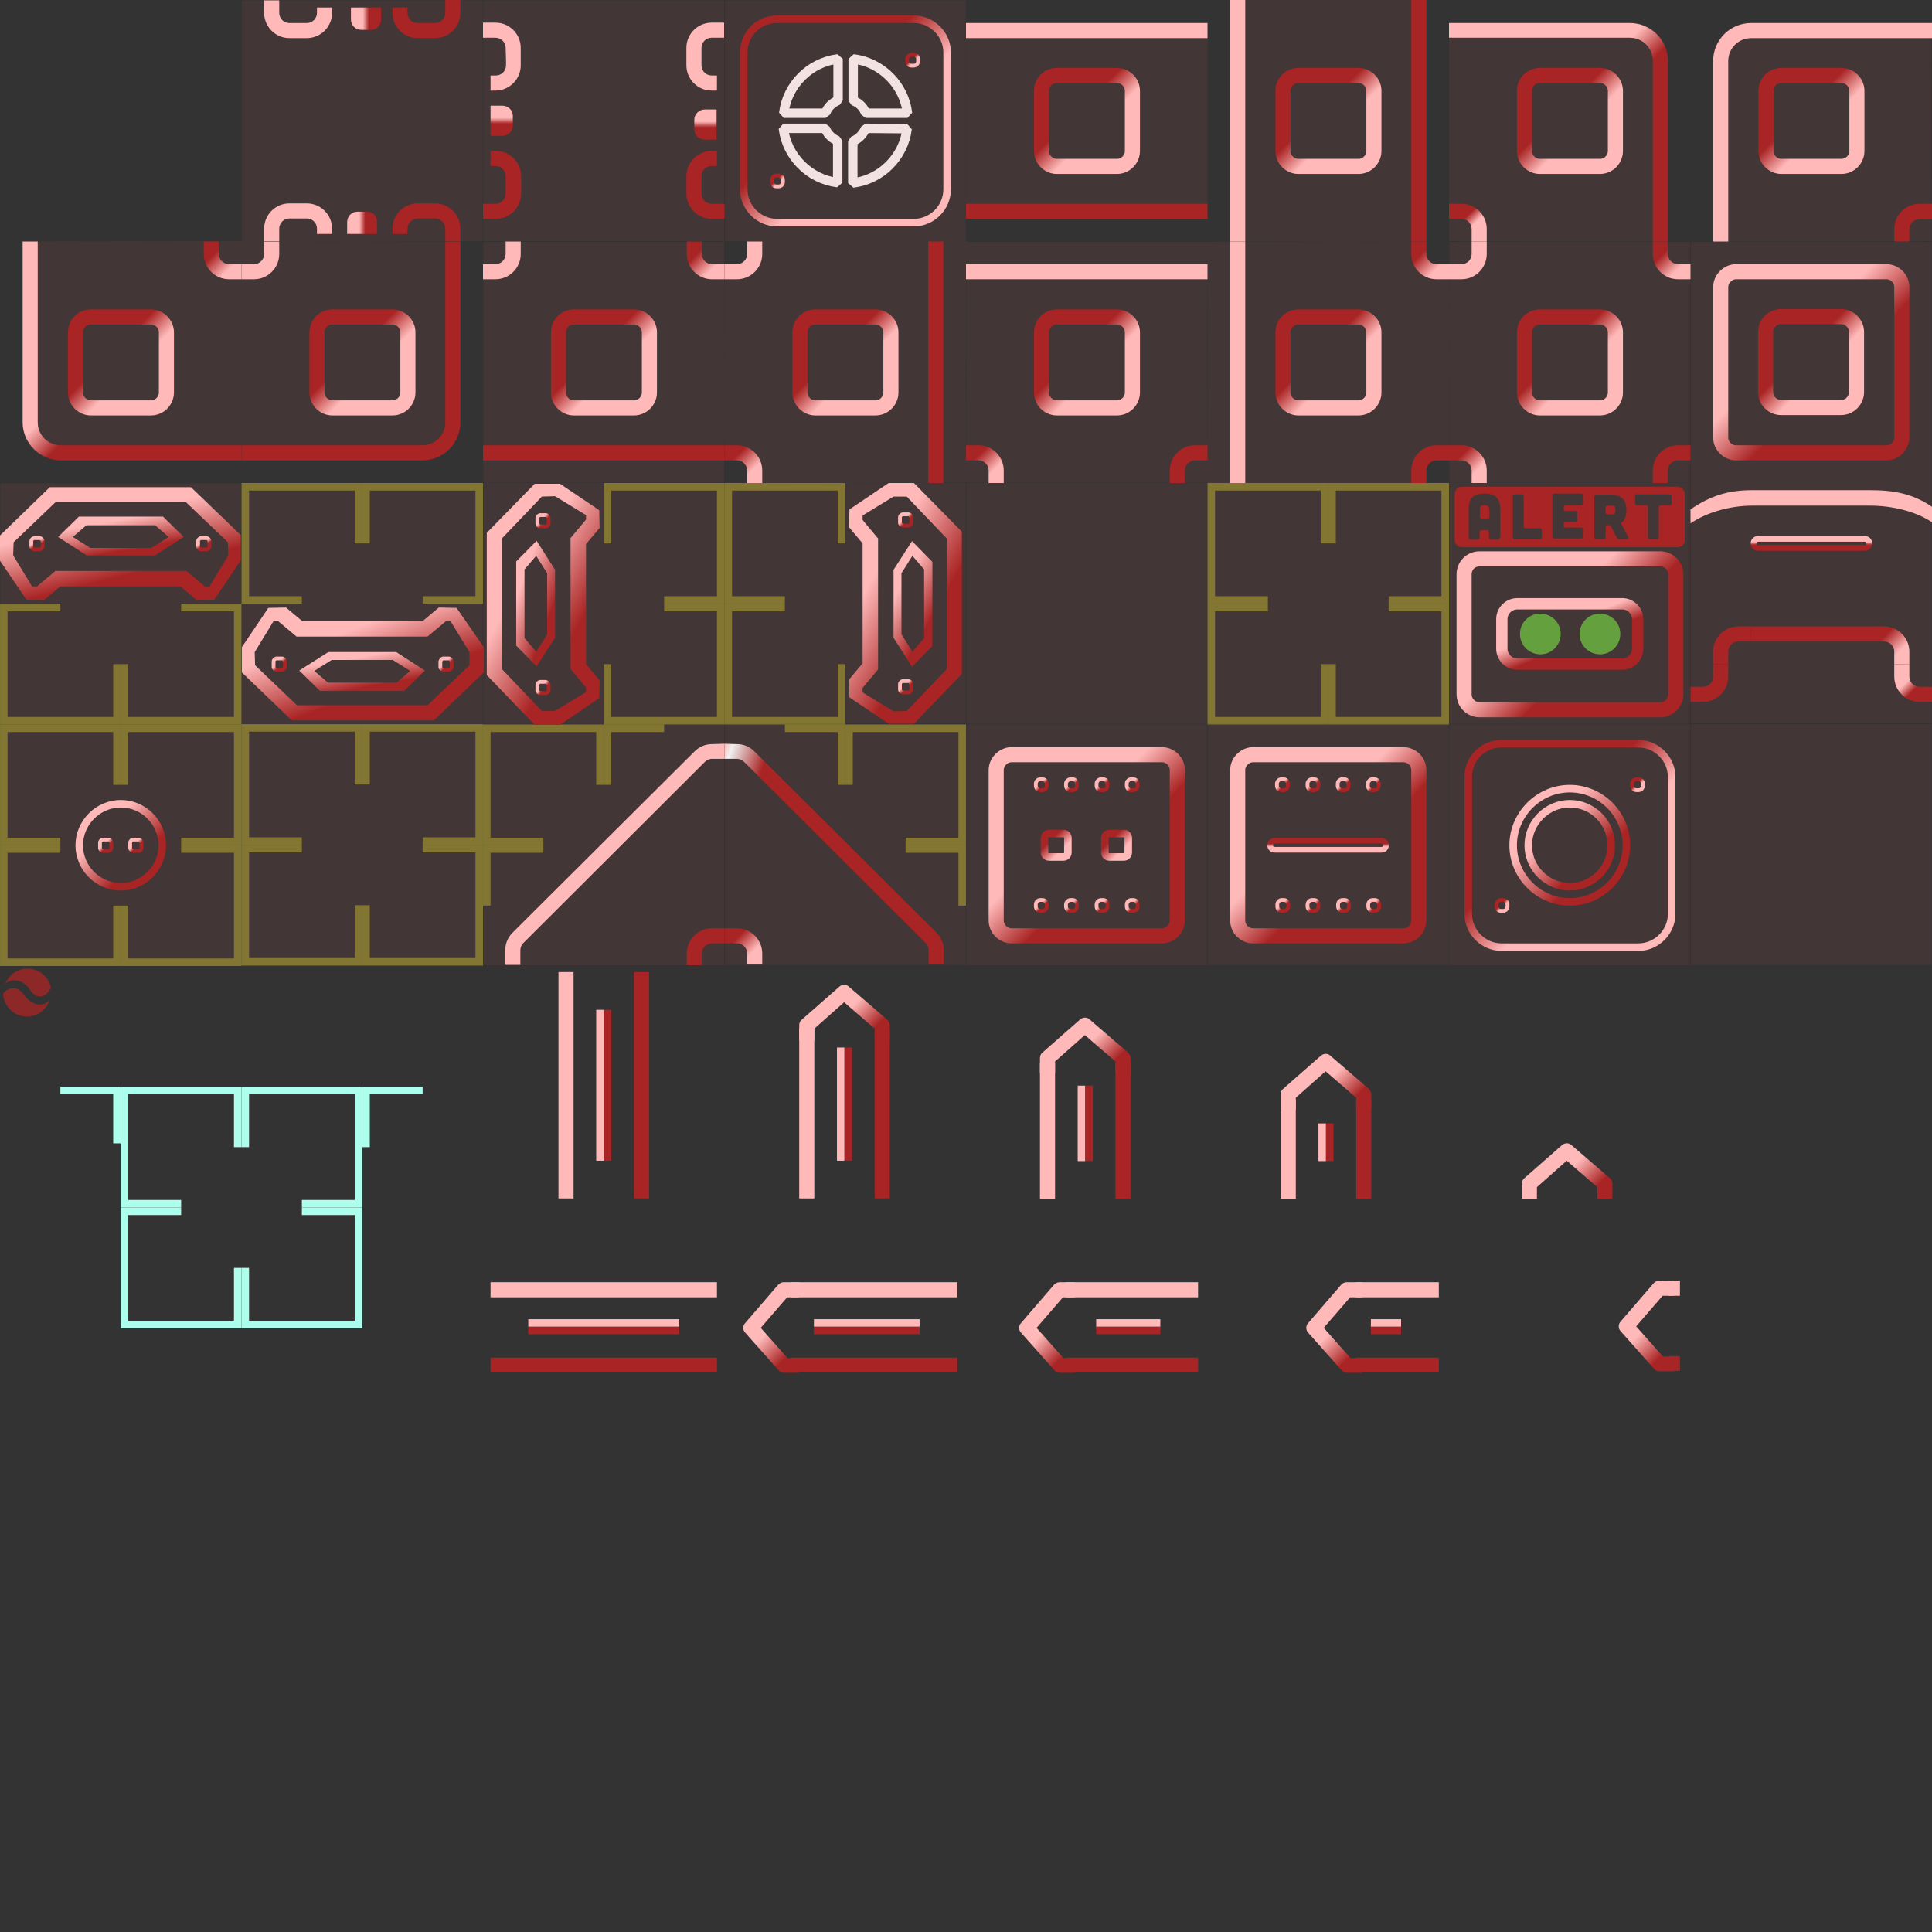 <?xml version="1.0" encoding="utf-8"?>
<!-- Generator: Adobe Illustrator 24.0.2, SVG Export Plug-In . SVG Version: 6.00 Build 0)  -->
<svg version="1.1" xmlns="http://www.w3.org/2000/svg" xmlns:xlink="http://www.w3.org/1999/xlink" x="0px" y="0px"
	 viewBox="0 0 512 512" style="enable-background:new 0 0 512 512;" xml:space="preserve">
<rect x="0" y="0" width="512" height="512" fill="#333333" stroke="none"/>
<style type="text/css">
	.st0{opacity:0.25;}
	.st1{opacity:0.45;fill:#BF5151;}
	.st2{fill:url(#SVGID_1_);}
	.st3{fill:none;stroke:url(#SVGID_2_);stroke-width:4;stroke-miterlimit:10;}
	.st4{fill:none;stroke:url(#SVGID_3_);stroke-width:4;stroke-miterlimit:10;}
	.st5{fill:#FFB9B9;}
	.st6{fill:#A92424;}
	.st7{fill:url(#SVGID_4_);}
	.st8{fill:url(#SVGID_5_);}
	.st9{fill:none;stroke:url(#SVGID_6_);stroke-width:4;stroke-miterlimit:10;}
	.st10{fill:none;stroke:url(#SVGID_7_);stroke-width:4;stroke-miterlimit:10;}
	.st11{fill:none;stroke:url(#SVGID_8_);stroke-width:4;stroke-miterlimit:10;}
	.st12{fill:none;stroke:url(#SVGID_9_);stroke-width:4;stroke-miterlimit:10;}
	.st13{fill:none;stroke:url(#SVGID_10_);stroke-width:4;stroke-miterlimit:10;}
	.st14{fill:none;stroke:url(#SVGID_11_);stroke-width:4;stroke-miterlimit:10;}
	.st15{fill:none;stroke:url(#SVGID_12_);stroke-width:4;stroke-miterlimit:10;}
	.st16{fill:none;stroke:url(#SVGID_13_);stroke-width:4;stroke-miterlimit:10;}
	.st17{fill:none;stroke:url(#SVGID_14_);stroke-width:4;stroke-miterlimit:10;}
	.st18{fill:none;stroke:url(#SVGID_15_);stroke-width:4;stroke-miterlimit:10;}
	.st19{fill:none;stroke:url(#SVGID_16_);stroke-width:4;stroke-miterlimit:10;}
	.st20{fill:none;stroke:url(#SVGID_17_);stroke-width:4;stroke-miterlimit:10;}
	.st21{fill:none;stroke:url(#SVGID_18_);stroke-width:3;stroke-miterlimit:10;}
	.st22{fill:url(#SVGID_19_);}
	.st23{fill:url(#SVGID_20_);}
	.st24{fill:url(#SVGID_21_);}
	.st25{fill:url(#SVGID_22_);}
	.st26{fill:url(#SVGID_23_);}
	.st27{fill:url(#SVGID_24_);}
	.st28{fill:url(#SVGID_25_);}
	.st29{fill:url(#SVGID_26_);}
	.st30{fill:none;stroke:url(#SVGID_27_);stroke-width:2;stroke-miterlimit:10;}
	.st31{fill:none;stroke:url(#SVGID_28_);stroke-width:2;stroke-miterlimit:10;}
	.st32{fill:none;stroke:url(#SVGID_29_);stroke-width:2;stroke-miterlimit:10;}
	.st33{fill:none;stroke:url(#SVGID_30_);stroke-width:2;stroke-miterlimit:10;}
	.st34{fill:none;stroke:url(#SVGID_31_);stroke-miterlimit:10;}
	.st35{fill:none;stroke:url(#SVGID_32_);stroke-miterlimit:10;}
	.st36{fill:none;stroke:url(#SVGID_33_);stroke-miterlimit:10;}
	.st37{fill:none;stroke:url(#SVGID_34_);stroke-miterlimit:10;}
	.st38{fill:none;stroke:url(#SVGID_35_);stroke-miterlimit:10;}
	.st39{fill:none;stroke:url(#SVGID_36_);stroke-miterlimit:10;}
	.st40{fill:none;stroke:url(#SVGID_37_);stroke-miterlimit:10;}
	.st41{fill:none;stroke:url(#SVGID_38_);stroke-miterlimit:10;}
	.st42{fill:none;stroke:url(#SVGID_39_);stroke-miterlimit:10;}
	.st43{fill:none;stroke:url(#SVGID_40_);stroke-miterlimit:10;}
	.st44{fill:none;stroke:url(#SVGID_41_);stroke-width:1.5;stroke-miterlimit:10;}
	.st45{fill:none;stroke:url(#SVGID_42_);stroke-miterlimit:10;}
	.st46{fill:none;stroke:url(#SVGID_43_);stroke-miterlimit:10;}
	.st47{fill:none;stroke:url(#SVGID_44_);stroke-miterlimit:10;}
	.st48{fill:none;stroke:url(#SVGID_45_);stroke-miterlimit:10;}
	.st49{fill:none;stroke:url(#SVGID_46_);stroke-miterlimit:10;}
	.st50{fill:none;stroke:url(#SVGID_47_);stroke-miterlimit:10;}
	.st51{fill:none;stroke:url(#SVGID_48_);stroke-miterlimit:10;}
	.st52{fill:none;stroke:url(#SVGID_49_);stroke-miterlimit:10;}
	.st53{fill:none;stroke:url(#SVGID_50_);stroke-width:2;stroke-miterlimit:10;}
	.st54{fill:none;stroke:url(#SVGID_51_);stroke-width:2;stroke-miterlimit:10;}
	.st55{fill:none;stroke:url(#SVGID_52_);stroke-width:2;stroke-miterlimit:10;}
	.st56{fill:none;stroke:url(#SVGID_53_);stroke-miterlimit:10;}
	.st57{fill:none;stroke:url(#SVGID_54_);stroke-miterlimit:10;}
	.st58{fill:url(#SVGID_55_);}
	.st59{fill:url(#SVGID_56_);}
	.st60{fill:url(#SVGID_57_);}
	.st61{fill:url(#SVGID_58_);}
	.st62{fill:none;stroke:url(#SVGID_59_);stroke-miterlimit:10;}
	.st63{fill:none;stroke:url(#SVGID_60_);stroke-miterlimit:10;}
	.st64{fill:none;stroke:url(#SVGID_61_);stroke-width:4;stroke-miterlimit:10;}
	.st65{opacity:0.35;fill:none;stroke:#F8EC2B;stroke-width:2;stroke-miterlimit:10;}
	.st66{fill:url(#SVGID_62_);}
	.st67{fill:url(#SVGID_63_);}
	.st68{fill:none;stroke:url(#SVGID_64_);stroke-miterlimit:10;}
	.st69{fill:none;stroke:url(#SVGID_65_);stroke-miterlimit:10;}
	.st70{fill:url(#SVGID_66_);}
	.st71{fill:url(#SVGID_67_);}
	.st72{fill:none;stroke:url(#SVGID_68_);stroke-miterlimit:10;}
	.st73{fill:none;stroke:url(#SVGID_69_);stroke-miterlimit:10;}
	.st74{fill:url(#SVGID_70_);}
	.st75{fill:url(#SVGID_71_);}
	.st76{fill:none;stroke:url(#SVGID_72_);stroke-miterlimit:10;}
	.st77{fill:none;stroke:url(#SVGID_73_);stroke-miterlimit:10;}
	.st78{fill:url(#SVGID_74_);}
	.st79{fill:url(#SVGID_75_);}
	.st80{fill:none;stroke:url(#SVGID_76_);stroke-miterlimit:10;}
	.st81{fill:none;stroke:url(#SVGID_77_);stroke-miterlimit:10;}
	.st82{fill:url(#SVGID_78_);}
	.st83{fill:url(#SVGID_79_);}
	.st84{fill:url(#SVGID_80_);}
	.st85{fill:none;stroke:url(#SVGID_81_);stroke-width:1.5;stroke-miterlimit:10;}
	.st86{opacity:0.75;}
	.st87{opacity:0;}
	.st88{fill:#71D0F6;}
	.st89{opacity:0;fill:#71D0F6;}
	.st90{fill:#64A03D;}
	.st91{fill:none;stroke:url(#SVGID_82_);stroke-width:4;stroke-miterlimit:10;}
	.st92{fill:none;stroke:#F2E2E2;stroke-width:2.5;stroke-linejoin:bevel;stroke-miterlimit:10;}
	.st93{fill:url(#SVGID_83_);}
	.st94{fill:url(#SVGID_84_);}
	.st95{fill:url(#SVGID_85_);}
	.st96{fill:url(#SVGID_86_);}
	.st97{fill:url(#SVGID_87_);}
	.st98{fill:url(#SVGID_88_);}
	.st99{fill:url(#SVGID_89_);}
	.st100{fill:url(#SVGID_90_);}
	.st101{fill:none;stroke:#ABFFEC;stroke-width:2;stroke-miterlimit:10;}
</style>
<g id="blue-4_copy" class="st0">
	<path class="st1" d="M64,122H16.2C10.6,122,6,117.5,6,111.9V64l58.1-0.1 M64,122v-4"/>
	<path class="st1" d="M64.1,63.9c3.4,0,57.9,0.1,57.9,0.1v47.9c0,5.6-4.5,10.1-10.1,10.1H64L64.1,63.9z"/>
	<path class="st1" d="M384,70h-3.3c-1.5,0-2.7-1.2-2.7-2.7V64h-4l-54.1,0.1c0,3.7,0.2,25.7,0.2,25.7l-0.2,38.2H378v-3.3
		c0-1.5,1.2-2.7,2.7-2.7h3.3v-4l0.1-33.6L384,70z"/>
	<rect x="326" class="st1" width="52" height="64"/>
	<rect x="256" y="6.1" class="st1" width="64" height="51.9"/>
	<rect x="0.1" y="128.1" class="st1" width="63.8" height="63.8"/>
	<rect x="0.1" y="192.1" class="st1" width="63.8" height="63.8"/>
	<rect x="64.1" y="128" class="st1" width="63.8" height="63.8"/>
	<rect x="64.1" y="192" class="st1" width="63.8" height="63.8"/>
	<rect x="128.1" y="128" class="st1" width="63.8" height="63.8"/>
	<rect x="128.1" y="192" class="st1" width="63.8" height="63.8"/>
	<rect x="192.1" y="127.9" class="st1" width="63.8" height="63.8"/>
	<rect x="192.1" y="191.9" class="st1" width="63.8" height="63.8"/>
	<rect x="256.1" y="128" class="st1" width="63.8" height="63.8"/>
	<rect x="256.1" y="192" class="st1" width="63.8" height="63.8"/>
	<rect x="320.1" y="127.9" class="st1" width="63.8" height="63.8"/>
	<rect x="320.1" y="191.9" class="st1" width="63.8" height="63.8"/>
	<rect x="384.1" y="128" class="st1" width="63.8" height="63.8"/>
	<rect x="384.1" y="192" class="st1" width="63.8" height="63.8"/>
	<rect x="448.1" y="127.9" class="st1" width="63.8" height="63.8"/>
	<rect x="448.1" y="191.9" class="st1" width="63.8" height="63.8"/>
	<rect x="64.1" y="0.1" class="st1" width="63.8" height="63.8"/>
	<rect x="128.1" y="64.1" class="st1" width="63.8" height="63.8"/>
	<rect x="128.1" y="0.1" class="st1" width="63.8" height="63.8"/>
	<rect x="192.1" y="0.1" class="st1" width="63.8" height="63.8"/>
	<rect x="256.1" y="64.1" class="st1" width="63.8" height="63.8"/>
	<rect x="384.1" y="64.1" class="st1" width="63.8" height="63.8"/>
	<rect x="448.1" y="64.1" class="st1" width="63.8" height="63.8"/>
	<path class="st1" d="M384,63.9C384,60.5,384,6,384,6H432c5.6,0,10.1,4.5,10.1,10.1V64L384,63.9z"/>
	<path class="st1" d="M453.8,64l0-47.9c0-5.6,4.5-10.1,10.1-10.1h47.9c0,0,0.1,54.5,0.1,57.9L453.8,64z"/>
	<path class="st1" d="M192,121.9h3.3c1.5,0,2.7,1.2,2.7,2.7v3.3h4l54.1-0.1c0-3.7-0.2-25.7-0.2-25.7l0.2-38.2H198v3.3
		c0,1.5-1.2,2.7-2.7,2.7H192v4l-0.1,33.6L192,121.9z"/>
</g>
<g id="blue-4">
	
		<linearGradient id="SVGID_1_" gradientUnits="userSpaceOnUse" x1="-6.013" y1="747.877" x2="51.987" y2="689.877" gradientTransform="matrix(1 0 0 -1 0 823.89)">
		<stop  offset="0" style="stop-color:#FFB9B9"/>
		<stop  offset="0.45" style="stop-color:#FFB9B9"/>
		<stop  offset="0.55" style="stop-color:#A92424"/>
		<stop  offset="1" style="stop-color:#A92424"/>
	</linearGradient>
	<path class="st2" d="M64,122H16.2C10.6,122,6,117.5,6,111.9V64h4v47.9c0,3.4,2.7,6.1,6.1,6.1H64 M64,122v-4"/>
	
		<linearGradient id="SVGID_2_" gradientUnits="userSpaceOnUse" x1="44.24" y1="715.65" x2="19.76" y2="740.13" gradientTransform="matrix(1 0 0 -1 0 823.89)">
		<stop  offset="0" style="stop-color:#FFB9B9"/>
		<stop  offset="0.4" style="stop-color:#FFB9B9"/>
		<stop  offset="0.6" style="stop-color:#A92424"/>
		<stop  offset="1" style="stop-color:#A92424"/>
	</linearGradient>
	<path class="st3" d="M24.1,84H40c2.2,0,4.1,1.8,4.1,4.1V104c0,2.2-1.8,4.1-4.1,4.1H24.1c-2.2,0-4.1-1.8-4.1-4.1V88.1
		C20,85.8,21.8,84,24.1,84z"/>
	
		<linearGradient id="SVGID_3_" gradientUnits="userSpaceOnUse" x1="108.24" y1="715.65" x2="83.76" y2="740.13" gradientTransform="matrix(1 0 0 -1 0 823.89)">
		<stop  offset="0" style="stop-color:#FFB9B9"/>
		<stop  offset="0.4" style="stop-color:#FFB9B9"/>
		<stop  offset="0.6" style="stop-color:#A92424"/>
		<stop  offset="1" style="stop-color:#A92424"/>
	</linearGradient>
	<path class="st4" d="M88.1,84H104c2.2,0,4.1,1.8,4.1,4.1V104c0,2.2-1.8,4.1-4.1,4.1H88.1c-2.2,0-4.1-1.8-4.1-4.1V88.1
		C84,85.8,85.8,84,88.1,84z"/>
	<path class="st5" d="M454,64V16.2c0-5.6,4.5-10.1,10.1-10.1H512v4h-47.9c-3.4,0-6.1,2.7-6.1,6.1V64H454z"/>
	<path class="st6" d="M512,58.1h-3.3c-1.5,0-2.7,1.2-2.7,2.7V64h-4v-3.3c0-3.7,3-6.7,6.7-6.7h3.3V58.1z"/>
	
		<linearGradient id="SVGID_4_" gradientUnits="userSpaceOnUse" x1="396.05" y1="829.84" x2="454" y2="771.89" gradientTransform="matrix(1 0 0 -1 0 823.89)">
		<stop  offset="0" style="stop-color:#FFB9B9"/>
		<stop  offset="0.45" style="stop-color:#FFB9B9"/>
		<stop  offset="0.55" style="stop-color:#A92424"/>
		<stop  offset="1" style="stop-color:#A92424"/>
	</linearGradient>
	<path class="st7" d="M384,10h47.9c3.4,0,6.1,2.7,6.1,6.1V64h4V16.2c0-5.6-4.5-10.1-10.1-10.1H384V10z"/>
	
		<linearGradient id="SVGID_5_" gradientUnits="userSpaceOnUse" x1="394.529" y1="760.398" x2="384.529" y2="770.398" gradientTransform="matrix(1 0 0 -1 0 823.89)">
		<stop  offset="0" style="stop-color:#FFB9B9"/>
		<stop  offset="0.4" style="stop-color:#FFB9B9"/>
		<stop  offset="0.6" style="stop-color:#A92424"/>
		<stop  offset="1" style="stop-color:#A92424"/>
	</linearGradient>
	<path class="st8" d="M384,58h3.3c1.5,0,2.7,1.2,2.7,2.7V64h4v-3.3c0-3.7-3-6.7-6.7-6.7H384V58z"/>
	
		<linearGradient id="SVGID_6_" gradientUnits="userSpaceOnUse" x1="428.24" y1="779.65" x2="403.76" y2="804.13" gradientTransform="matrix(1 0 0 -1 0 823.89)">
		<stop  offset="0" style="stop-color:#FFB9B9"/>
		<stop  offset="0.4" style="stop-color:#FFB9B9"/>
		<stop  offset="0.6" style="stop-color:#A92424"/>
		<stop  offset="1" style="stop-color:#A92424"/>
	</linearGradient>
	<path class="st9" d="M408.1,20H424c2.2,0,4.1,1.8,4.1,4.1V40c0,2.2-1.8,4.1-4.1,4.1h-15.9c-2.2,0-4.1-1.8-4.1-4.1V24.1
		C404,21.8,405.8,20,408.1,20z"/>
	
		<linearGradient id="SVGID_7_" gradientUnits="userSpaceOnUse" x1="492.24" y1="779.65" x2="467.76" y2="804.13" gradientTransform="matrix(1 0 0 -1 0 823.89)">
		<stop  offset="0" style="stop-color:#FFB9B9"/>
		<stop  offset="0.4" style="stop-color:#FFB9B9"/>
		<stop  offset="0.6" style="stop-color:#A92424"/>
		<stop  offset="1" style="stop-color:#A92424"/>
	</linearGradient>
	<path class="st10" d="M472.1,20H488c2.2,0,4.1,1.8,4.1,4.1V40c0,2.2-1.8,4.1-4.1,4.1h-15.9c-2.2,0-4.1-1.8-4.1-4.1V24.1
		C468,21.8,469.8,20,472.1,20z"/>
	
		<linearGradient id="SVGID_8_" gradientUnits="userSpaceOnUse" x1="428.24" y1="715.65" x2="403.76" y2="740.13" gradientTransform="matrix(1 0 0 -1 0 823.89)">
		<stop  offset="0" style="stop-color:#FFB9B9"/>
		<stop  offset="0.4" style="stop-color:#FFB9B9"/>
		<stop  offset="0.6" style="stop-color:#A92424"/>
		<stop  offset="1" style="stop-color:#A92424"/>
	</linearGradient>
	<path class="st11" d="M408.1,84H424c2.2,0,4.1,1.8,4.1,4.1V104c0,2.2-1.8,4.1-4.1,4.1h-15.9c-2.2,0-4.1-1.8-4.1-4.1V88.1
		C404,85.8,405.8,84,408.1,84z"/>
	
		<linearGradient id="SVGID_9_" gradientUnits="userSpaceOnUse" x1="364.24" y1="715.65" x2="339.76" y2="740.13" gradientTransform="matrix(1 0 0 -1 0 823.89)">
		<stop  offset="0" style="stop-color:#FFB9B9"/>
		<stop  offset="0.4" style="stop-color:#FFB9B9"/>
		<stop  offset="0.6" style="stop-color:#A92424"/>
		<stop  offset="1" style="stop-color:#A92424"/>
	</linearGradient>
	<path class="st12" d="M344.1,84H360c2.2,0,4.1,1.8,4.1,4.1V104c0,2.2-1.8,4.1-4.1,4.1h-15.9c-2.2,0-4.1-1.8-4.1-4.1V88.1
		C340,85.8,341.8,84,344.1,84z"/>
	
		<linearGradient id="SVGID_10_" gradientUnits="userSpaceOnUse" x1="364.24" y1="779.65" x2="339.76" y2="804.13" gradientTransform="matrix(1 0 0 -1 0 823.89)">
		<stop  offset="0" style="stop-color:#FFB9B9"/>
		<stop  offset="0.4" style="stop-color:#FFB9B9"/>
		<stop  offset="0.6" style="stop-color:#A92424"/>
		<stop  offset="1" style="stop-color:#A92424"/>
	</linearGradient>
	<path class="st13" d="M344.1,20H360c2.2,0,4.1,1.8,4.1,4.1V40c0,2.2-1.8,4.1-4.1,4.1h-15.9c-2.2,0-4.1-1.8-4.1-4.1V24.1
		C340,21.8,341.8,20,344.1,20z"/>
	
		<linearGradient id="SVGID_11_" gradientUnits="userSpaceOnUse" x1="300.24" y1="715.65" x2="275.76" y2="740.13" gradientTransform="matrix(1 0 0 -1 0 823.89)">
		<stop  offset="0" style="stop-color:#FFB9B9"/>
		<stop  offset="0.4" style="stop-color:#FFB9B9"/>
		<stop  offset="0.6" style="stop-color:#A92424"/>
		<stop  offset="1" style="stop-color:#A92424"/>
	</linearGradient>
	<path class="st14" d="M280.1,84H296c2.2,0,4.1,1.8,4.1,4.1V104c0,2.2-1.8,4.1-4.1,4.1h-15.9c-2.2,0-4.1-1.8-4.1-4.1V88.1
		C276,85.8,277.8,84,280.1,84z"/>
	
		<linearGradient id="SVGID_12_" gradientUnits="userSpaceOnUse" x1="300.24" y1="779.65" x2="275.76" y2="804.13" gradientTransform="matrix(1 0 0 -1 0 823.89)">
		<stop  offset="0" style="stop-color:#FFB9B9"/>
		<stop  offset="0.4" style="stop-color:#FFB9B9"/>
		<stop  offset="0.6" style="stop-color:#A92424"/>
		<stop  offset="1" style="stop-color:#A92424"/>
	</linearGradient>
	<path class="st15" d="M280.1,20H296c2.2,0,4.1,1.8,4.1,4.1V40c0,2.2-1.8,4.1-4.1,4.1h-15.9c-2.2,0-4.1-1.8-4.1-4.1V24.1
		C276,21.8,277.8,20,280.1,20z"/>
	
		<linearGradient id="SVGID_13_" gradientUnits="userSpaceOnUse" x1="236.24" y1="715.65" x2="211.76" y2="740.13" gradientTransform="matrix(1 0 0 -1 0 823.89)">
		<stop  offset="0" style="stop-color:#FFB9B9"/>
		<stop  offset="0.4" style="stop-color:#FFB9B9"/>
		<stop  offset="0.6" style="stop-color:#A92424"/>
		<stop  offset="1" style="stop-color:#A92424"/>
	</linearGradient>
	<path class="st16" d="M216.1,84H232c2.2,0,4.1,1.8,4.1,4.1V104c0,2.2-1.8,4.1-4.1,4.1h-15.9c-2.2,0-4.1-1.8-4.1-4.1V88.1
		C212,85.8,213.8,84,216.1,84z"/>
	
		<linearGradient id="SVGID_14_" gradientUnits="userSpaceOnUse" x1="172.24" y1="715.65" x2="147.76" y2="740.13" gradientTransform="matrix(1 0 0 -1 0 823.89)">
		<stop  offset="0" style="stop-color:#FFB9B9"/>
		<stop  offset="0.4" style="stop-color:#FFB9B9"/>
		<stop  offset="0.6" style="stop-color:#A92424"/>
		<stop  offset="1" style="stop-color:#A92424"/>
	</linearGradient>
	<path class="st17" d="M152.1,84H168c2.2,0,4.1,1.8,4.1,4.1V104c0,2.2-1.8,4.1-4.1,4.1h-15.9c-2.2,0-4.1-1.8-4.1-4.1V88.1
		C148,85.8,149.8,84,152.1,84z"/>
	
		<linearGradient id="SVGID_15_" gradientUnits="userSpaceOnUse" x1="263.811" y1="624.079" x2="312.208" y2="575.682" gradientTransform="matrix(1 0 0 -1 0 823.89)">
		<stop  offset="0" style="stop-color:#FFB9B9"/>
		<stop  offset="0.4" style="stop-color:#FFB9B9"/>
		<stop  offset="0.6" style="stop-color:#A92424"/>
		<stop  offset="1" style="stop-color:#A92424"/>
	</linearGradient>
	<path class="st18" d="M268.1,200h39.8c2.2,0,4.1,1.8,4.1,4.1v39.8c0,2.2-1.8,4.1-4.1,4.1h-39.8c-2.2,0-4.1-1.8-4.1-4.1v-39.8
		C264,201.9,265.9,200,268.1,200z"/>
	
		<linearGradient id="SVGID_16_" gradientUnits="userSpaceOnUse" x1="327.811" y1="624.079" x2="376.208" y2="575.682" gradientTransform="matrix(1 0 0 -1 0 823.89)">
		<stop  offset="0" style="stop-color:#FFB9B9"/>
		<stop  offset="0.4" style="stop-color:#FFB9B9"/>
		<stop  offset="0.6" style="stop-color:#A92424"/>
		<stop  offset="1" style="stop-color:#A92424"/>
	</linearGradient>
	<path class="st19" d="M332.1,200h39.8c2.2,0,4.1,1.8,4.1,4.1v39.8c0,2.2-1.8,4.1-4.1,4.1h-39.8c-2.2,0-4.1-1.8-4.1-4.1v-39.8
		C328,201.9,329.9,200,332.1,200z"/>
	
		<linearGradient id="SVGID_17_" gradientUnits="userSpaceOnUse" x1="391.798" y1="680.042" x2="440.227" y2="631.613" gradientTransform="matrix(1 0 0 -1 0 823.89)">
		<stop  offset="0" style="stop-color:#FFB9B9"/>
		<stop  offset="0.4" style="stop-color:#FFB9B9"/>
		<stop  offset="0.6" style="stop-color:#A92424"/>
		<stop  offset="1" style="stop-color:#A92424"/>
	</linearGradient>
	<path class="st20" d="M392.1,148.1H440c2.2,0,4.1,1.8,4.1,4.1V184c0,2.2-1.8,4.1-4.1,4.1h-47.9c-2.2,0-4.1-1.8-4.1-4.1v-31.8
		C388,149.9,389.8,148.1,392.1,148.1z"/>
	
		<linearGradient id="SVGID_18_" gradientUnits="userSpaceOnUse" x1="410.599" y1="669.258" x2="421.402" y2="642.518" gradientTransform="matrix(1 0 0 -1 0 823.89)">
		<stop  offset="0" style="stop-color:#FFB9B9"/>
		<stop  offset="0.4" style="stop-color:#FFB9B9"/>
		<stop  offset="0.6" style="stop-color:#A92424"/>
		<stop  offset="1" style="stop-color:#A92424"/>
	</linearGradient>
	<path class="st21" d="M402.1,160h27.8c2.2,0,4.1,1.8,4.1,4.1v7.8c0,2.2-1.8,4.1-4.1,4.1h-27.8c-2.2,0-4.1-1.8-4.1-4.1v-7.8
		C398,161.8,399.9,160,402.1,160z"/>
	<path class="st6" d="M448,122h-3.3c-1.5,0-2.7,1.2-2.7,2.7v3.3h-4v-3.3c0-3.7,3-6.7,6.7-6.7h3.3V122z"/>
	<path class="st6" d="M384,122h-3.3c-1.5,0-2.7,1.2-2.7,2.7v3.3h-4v-3.3c0-3.7,3-6.7,6.7-6.7h3.3V122z"/>
	<path class="st6" d="M320,122h-3.3c-1.5,0-2.7,1.2-2.7,2.7v3.3h-4v-3.3c0-3.7,3-6.7,6.7-6.7h3.3V122z"/>
	<path class="st5" d="M384,70h3.3c1.5,0,2.7-1.2,2.7-2.7V64h4v3.3c0,3.7-3,6.7-6.7,6.7H384V70z"/>
	<path class="st5" d="M128,70h3.3c1.5,0,2.7-1.2,2.7-2.7V64h4v3.3c0,3.7-3,6.7-6.7,6.7H128V70z"/>
	<path class="st5" d="M64,70h3.3c1.5,0,2.7-1.2,2.7-2.7V64h4v3.3c0,3.7-3,6.7-6.7,6.7H64V70z"/>
	<path class="st5" d="M192,70h3.3c1.5,0,2.7-1.2,2.7-2.7V64h4v3.3c0,3.7-3,6.7-6.7,6.7H192V70z"/>
	<path class="st6" d="M64,118h47.9c3.4,0,6.1-2.7,6.1-6.1V64h4v47.9c0,5.6-4.5,10.1-10.1,10.1H64V118z"/>
	<rect x="128" y="118" class="st6" width="64" height="4"/>
	<rect x="256" y="54" class="st6" width="64" height="4"/>
	<rect x="256" y="70" class="st5" width="64" height="4"/>
	<rect x="246" y="64" class="st6" width="4" height="64"/>
	<rect x="326" y="64" class="st5" width="4" height="64"/>
	
		<linearGradient id="SVGID_19_" gradientUnits="userSpaceOnUse" x1="202.519" y1="696.409" x2="192.519" y2="706.409" gradientTransform="matrix(1 0 0 -1 0 823.89)">
		<stop  offset="0" style="stop-color:#FFB9B9"/>
		<stop  offset="0.3" style="stop-color:#FFB9B9"/>
		<stop  offset="0.7" style="stop-color:#A92424"/>
		<stop  offset="1" style="stop-color:#A92424"/>
	</linearGradient>
	<path class="st22" d="M198,124.7v3.3h4v-3.3c0-3.7-3-6.7-6.7-6.7H192v4h3.3C196.8,122,198,123.2,198,124.7z"/>
	
		<linearGradient id="SVGID_20_" gradientUnits="userSpaceOnUse" x1="63.5" y1="749.352" x2="53.525" y2="759.327" gradientTransform="matrix(1 0 0 -1 0 823.89)">
		<stop  offset="0" style="stop-color:#FFB9B9"/>
		<stop  offset="0.3" style="stop-color:#FFB9B9"/>
		<stop  offset="0.7" style="stop-color:#A92424"/>
		<stop  offset="1" style="stop-color:#A92424"/>
	</linearGradient>
	<path class="st23" d="M64,70h-3.3c-1.5,0-2.7-1.2-2.7-2.7V64h-4v3.3c0,3.7,3,6.7,6.7,6.7H64V70z"/>
	
		<linearGradient id="SVGID_21_" gradientUnits="userSpaceOnUse" x1="266.519" y1="696.409" x2="256.519" y2="706.409" gradientTransform="matrix(1 0 0 -1 0 823.89)">
		<stop  offset="0" style="stop-color:#FFB9B9"/>
		<stop  offset="0.3" style="stop-color:#FFB9B9"/>
		<stop  offset="0.7" style="stop-color:#A92424"/>
		<stop  offset="1" style="stop-color:#A92424"/>
	</linearGradient>
	<path class="st24" d="M262,124.7v3.3h4v-3.3c0-3.7-3-6.7-6.7-6.7H256v4h3.3C260.8,122,262,123.2,262,124.7z"/>
	
		<linearGradient id="SVGID_22_" gradientUnits="userSpaceOnUse" x1="394.519" y1="696.409" x2="384.519" y2="706.409" gradientTransform="matrix(1 0 0 -1 0 823.89)">
		<stop  offset="0" style="stop-color:#FFB9B9"/>
		<stop  offset="0.3" style="stop-color:#FFB9B9"/>
		<stop  offset="0.7" style="stop-color:#A92424"/>
		<stop  offset="1" style="stop-color:#A92424"/>
	</linearGradient>
	<path class="st25" d="M390,124.7v3.3h4v-3.3c0-3.7-3-6.7-6.7-6.7H384v4h3.3C388.8,122,390,123.2,390,124.7z"/>
	
		<linearGradient id="SVGID_23_" gradientUnits="userSpaceOnUse" x1="191.469" y1="749.384" x2="181.494" y2="759.358" gradientTransform="matrix(1 0 0 -1 0 823.89)">
		<stop  offset="0" style="stop-color:#FFB9B9"/>
		<stop  offset="0.3" style="stop-color:#FFB9B9"/>
		<stop  offset="0.7" style="stop-color:#A92424"/>
		<stop  offset="1" style="stop-color:#A92424"/>
	</linearGradient>
	<path class="st26" d="M192,70h-3.3c-1.5,0-2.7-1.2-2.7-2.7V64h-4v3.3c0,3.7,3,6.7,6.7,6.7h3.3V70z"/>
	
		<linearGradient id="SVGID_24_" gradientUnits="userSpaceOnUse" x1="383.469" y1="749.384" x2="373.494" y2="759.358" gradientTransform="matrix(1 0 0 -1 0 823.89)">
		<stop  offset="0" style="stop-color:#FFB9B9"/>
		<stop  offset="0.3" style="stop-color:#FFB9B9"/>
		<stop  offset="0.7" style="stop-color:#A92424"/>
		<stop  offset="1" style="stop-color:#A92424"/>
	</linearGradient>
	<path class="st27" d="M384,70h-3.3c-1.5,0-2.7-1.2-2.7-2.7V64h-4v3.3c0,3.7,3,6.7,6.7,6.7h3.3V70z"/>
	
		<linearGradient id="SVGID_25_" gradientUnits="userSpaceOnUse" x1="447.466" y1="749.386" x2="437.492" y2="759.36" gradientTransform="matrix(1 0 0 -1 0 823.89)">
		<stop  offset="0" style="stop-color:#FFB9B9"/>
		<stop  offset="0.3" style="stop-color:#FFB9B9"/>
		<stop  offset="0.7" style="stop-color:#A92424"/>
		<stop  offset="1" style="stop-color:#A92424"/>
	</linearGradient>
	<path class="st28" d="M448,70h-3.3c-1.5,0-2.7-1.2-2.7-2.7V64h-4v3.3c0,3.7,3,6.7,6.7,6.7h3.3V70z"/>
	
		<linearGradient id="SVGID_26_" gradientUnits="userSpaceOnUse" x1="202.344" y1="568.584" x2="192.519" y2="578.409" gradientTransform="matrix(1 0 0 -1 0 823.89)">
		<stop  offset="0" style="stop-color:#FFB9B9"/>
		<stop  offset="0.3" style="stop-color:#FFB9B9"/>
		<stop  offset="0.7" style="stop-color:#A92424"/>
		<stop  offset="1" style="stop-color:#A92424"/>
	</linearGradient>
	<path class="st29" d="M198,252.7v2.9h4v-2.9c0-3.7-3-6.7-6.7-6.7H192v4h3.3C196.8,250,198,251.2,198,252.7z"/>
	<path class="st6" d="M192,250h-3.3c-1.5,0-2.7,1.2-2.7,2.7v3.1h-4v-3.1c0-3.7,3-6.7,6.7-6.7h3.3V250z"/>
	
		<linearGradient id="SVGID_27_" gradientUnits="userSpaceOnUse" x1="249.053" y1="766.837" x2="198.901" y2="816.989" gradientTransform="matrix(1 0 0 -1 0 823.89)">
		<stop  offset="0" style="stop-color:#FFB9B9"/>
		<stop  offset="0.4" style="stop-color:#FFB9B9"/>
		<stop  offset="0.6" style="stop-color:#A92424"/>
		<stop  offset="1" style="stop-color:#A92424"/>
	</linearGradient>
	<path class="st30" d="M205.9,5.1h36.3c4.8,0,8.8,4,8.8,8.8v36.3c0,4.8-4,8.8-8.8,8.8h-36.3c-4.8,0-8.8-4-8.8-8.8V13.9
		C197.1,9,201,5.1,205.9,5.1z"/>
	
		<linearGradient id="SVGID_28_" gradientUnits="userSpaceOnUse" x1="441.05" y1="574.839" x2="390.899" y2="624.991" gradientTransform="matrix(1 0 0 -1 0 823.89)">
		<stop  offset="0" style="stop-color:#FFB9B9"/>
		<stop  offset="0.4" style="stop-color:#FFB9B9"/>
		<stop  offset="0.6" style="stop-color:#A92424"/>
		<stop  offset="1" style="stop-color:#A92424"/>
	</linearGradient>
	<path class="st31" d="M397.9,197.1h36.3c4.8,0,8.8,4,8.8,8.8v36.3c0,4.8-4,8.8-8.8,8.8h-36.3c-4.8,0-8.8-4-8.8-8.8v-36.3
		C389.1,201,393,197.1,397.9,197.1z"/>
	
		<linearGradient id="SVGID_29_" gradientUnits="userSpaceOnUse" x1="404.718" y1="611.172" x2="427.301" y2="588.589" gradientTransform="matrix(1 0 0 -1 0 823.89)">
		<stop  offset="0" style="stop-color:#FFB9B9"/>
		<stop  offset="0.25" style="stop-color:#FFB9B9"/>
		<stop  offset="0.75" style="stop-color:#A92424"/>
		<stop  offset="1" style="stop-color:#A92424"/>
	</linearGradient>
	<path class="st32" d="M416,209L416,209c8.2,0,15,6.7,15,15l0,0c0,8.2-6.7,15-15,15l0,0c-8.2,0-15-6.7-15-15l0,0
		C401,215.8,407.8,209,416,209z"/>
	
		<linearGradient id="SVGID_30_" gradientUnits="userSpaceOnUse" x1="407.543" y1="608.347" x2="424.476" y2="591.414" gradientTransform="matrix(1 0 0 -1 0 823.89)">
		<stop  offset="0" style="stop-color:#FFB9B9"/>
		<stop  offset="0.25" style="stop-color:#FFB9B9"/>
		<stop  offset="0.75" style="stop-color:#A92424"/>
		<stop  offset="1" style="stop-color:#A92424"/>
	</linearGradient>
	<path class="st33" d="M416,213L416,213c6,0,11,4.9,11,11l0,0c0,6-4.9,11-11,11l0,0c-6,0-11-4.9-11-11l0,0C405,218,410,213,416,213z
		"/>
	
		<linearGradient id="SVGID_31_" gradientUnits="userSpaceOnUse" x1="435.458" y1="614.432" x2="432.508" y2="617.382" gradientTransform="matrix(1 0 0 -1 0 823.89)">
		<stop  offset="0" style="stop-color:#FFB9B9"/>
		<stop  offset="0.4" style="stop-color:#FFB9B9"/>
		<stop  offset="0.6" style="stop-color:#A92424"/>
		<stop  offset="1" style="stop-color:#A92424"/>
	</linearGradient>
	<path class="st34" d="M433.7,206.5h0.5c0.7,0,1.2,0.5,1.2,1.2v0.5c0,0.7-0.5,1.2-1.2,1.2h-0.5c-0.7,0-1.2-0.5-1.2-1.2v-0.5
		C432.5,207.1,433,206.5,433.7,206.5z"/>
	
		<linearGradient id="SVGID_32_" gradientUnits="userSpaceOnUse" x1="399.547" y1="582.443" x2="396.597" y2="585.393" gradientTransform="matrix(1 0 0 -1 0 823.89)">
		<stop  offset="0" style="stop-color:#FFB9B9"/>
		<stop  offset="0.4" style="stop-color:#FFB9B9"/>
		<stop  offset="0.6" style="stop-color:#A92424"/>
		<stop  offset="1" style="stop-color:#A92424"/>
	</linearGradient>
	<path class="st35" d="M397.8,238.5h0.5c0.7,0,1.2,0.5,1.2,1.2v0.5c0,0.7-0.5,1.2-1.2,1.2h-0.5c-0.7,0-1.2-0.5-1.2-1.2v-0.5
		C396.6,239.1,397.1,238.5,397.8,238.5z"/>
	
		<linearGradient id="SVGID_33_" gradientUnits="userSpaceOnUse" x1="338.415" y1="617.375" x2="341.365" y2="614.425" gradientTransform="matrix(1 0 0 -1 0 823.89)">
		<stop  offset="0" style="stop-color:#FFB9B9"/>
		<stop  offset="0.4" style="stop-color:#FFB9B9"/>
		<stop  offset="0.6" style="stop-color:#A92424"/>
		<stop  offset="1" style="stop-color:#A92424"/>
	</linearGradient>
	<path class="st36" d="M339.6,206.5h0.5c0.7,0,1.2,0.5,1.2,1.2v0.5c0,0.7-0.5,1.2-1.2,1.2h-0.5c-0.7,0-1.2-0.5-1.2-1.2v-0.5
		C338.4,207.1,338.9,206.5,339.6,206.5z"/>
	
		<linearGradient id="SVGID_34_" gradientUnits="userSpaceOnUse" x1="346.493" y1="617.397" x2="349.443" y2="614.447" gradientTransform="matrix(1 0 0 -1 0 823.89)">
		<stop  offset="0" style="stop-color:#FFB9B9"/>
		<stop  offset="0.4" style="stop-color:#FFB9B9"/>
		<stop  offset="0.6" style="stop-color:#A92424"/>
		<stop  offset="1" style="stop-color:#A92424"/>
	</linearGradient>
	<path class="st37" d="M347.7,206.5h0.5c0.7,0,1.2,0.5,1.2,1.2v0.5c0,0.7-0.5,1.2-1.2,1.2h-0.5c-0.7,0-1.2-0.5-1.2-1.2v-0.5
		C346.5,207.1,347,206.5,347.7,206.5z"/>
	
		<linearGradient id="SVGID_35_" gradientUnits="userSpaceOnUse" x1="354.51" y1="617.379" x2="357.46" y2="614.429" gradientTransform="matrix(1 0 0 -1 0 823.89)">
		<stop  offset="0" style="stop-color:#FFB9B9"/>
		<stop  offset="0.4" style="stop-color:#FFB9B9"/>
		<stop  offset="0.6" style="stop-color:#A92424"/>
		<stop  offset="1" style="stop-color:#A92424"/>
	</linearGradient>
	<path class="st38" d="M355.7,206.5h0.5c0.7,0,1.2,0.5,1.2,1.2v0.5c0,0.7-0.5,1.2-1.2,1.2h-0.5c-0.7,0-1.2-0.5-1.2-1.2v-0.5
		C354.5,207.1,355,206.5,355.7,206.5z"/>
	
		<linearGradient id="SVGID_36_" gradientUnits="userSpaceOnUse" x1="362.527" y1="617.363" x2="365.477" y2="614.413" gradientTransform="matrix(1 0 0 -1 0 823.89)">
		<stop  offset="0" style="stop-color:#FFB9B9"/>
		<stop  offset="0.4" style="stop-color:#FFB9B9"/>
		<stop  offset="0.6" style="stop-color:#A92424"/>
		<stop  offset="1" style="stop-color:#A92424"/>
	</linearGradient>
	<path class="st39" d="M363.7,206.5h0.5c0.7,0,1.2,0.5,1.2,1.2v0.5c0,0.7-0.5,1.2-1.2,1.2h-0.5c-0.7,0-1.2-0.5-1.2-1.2v-0.5
		C362.5,207.1,363.1,206.5,363.7,206.5z"/>
	
		<linearGradient id="SVGID_37_" gradientUnits="userSpaceOnUse" x1="338.494" y1="585.396" x2="341.444" y2="582.446" gradientTransform="matrix(1 0 0 -1 0 823.89)">
		<stop  offset="0" style="stop-color:#FFB9B9"/>
		<stop  offset="0.4" style="stop-color:#FFB9B9"/>
		<stop  offset="0.6" style="stop-color:#A92424"/>
		<stop  offset="1" style="stop-color:#A92424"/>
	</linearGradient>
	<path class="st40" d="M339.7,238.5h0.5c0.7,0,1.2,0.5,1.2,1.2v0.5c0,0.7-0.5,1.2-1.2,1.2h-0.5c-0.7,0-1.2-0.5-1.2-1.2v-0.5
		C338.5,239.1,339,238.5,339.7,238.5z"/>
	
		<linearGradient id="SVGID_38_" gradientUnits="userSpaceOnUse" x1="346.522" y1="585.368" x2="349.471" y2="582.419" gradientTransform="matrix(1 0 0 -1 0 823.89)">
		<stop  offset="0" style="stop-color:#FFB9B9"/>
		<stop  offset="0.4" style="stop-color:#FFB9B9"/>
		<stop  offset="0.6" style="stop-color:#A92424"/>
		<stop  offset="1" style="stop-color:#A92424"/>
	</linearGradient>
	<path class="st41" d="M347.7,238.5h0.5c0.7,0,1.2,0.5,1.2,1.2v0.5c0,0.7-0.5,1.2-1.2,1.2h-0.5c-0.7,0-1.2-0.5-1.2-1.2v-0.5
		C346.5,239.1,347.1,238.5,347.7,238.5z"/>
	
		<linearGradient id="SVGID_39_" gradientUnits="userSpaceOnUse" x1="354.59" y1="585.4" x2="357.54" y2="582.45" gradientTransform="matrix(1 0 0 -1 0 823.89)">
		<stop  offset="0" style="stop-color:#FFB9B9"/>
		<stop  offset="0.4" style="stop-color:#FFB9B9"/>
		<stop  offset="0.6" style="stop-color:#A92424"/>
		<stop  offset="1" style="stop-color:#A92424"/>
	</linearGradient>
	<path class="st42" d="M355.8,238.5h0.5c0.7,0,1.2,0.5,1.2,1.2v0.5c0,0.7-0.5,1.2-1.2,1.2h-0.5c-0.7,0-1.2-0.5-1.2-1.2v-0.5
		C354.6,239.1,355.1,238.5,355.8,238.5z"/>
	
		<linearGradient id="SVGID_40_" gradientUnits="userSpaceOnUse" x1="362.556" y1="585.33" x2="365.728" y2="582.38" gradientTransform="matrix(1 0 0 -1 0 823.89)">
		<stop  offset="0" style="stop-color:#FFB9B9"/>
		<stop  offset="0.4" style="stop-color:#FFB9B9"/>
		<stop  offset="0.6" style="stop-color:#A92424"/>
		<stop  offset="1" style="stop-color:#A92424"/>
	</linearGradient>
	<path class="st43" d="M363.8,238.5h0.5c0.7,0,1.2,0.5,1.2,1.2v0.5c0,0.7-0.5,1.2-1.2,1.2h-0.5c-0.7,0-1.2-0.5-1.2-1.2v-0.5
		C362.6,239.1,363.1,238.5,363.8,238.5z"/>
	
		<linearGradient id="SVGID_41_" gradientUnits="userSpaceOnUse" x1="351.95" y1="597.933" x2="351.95" y2="601.847" gradientTransform="matrix(1 0 0 -1 0 823.89)">
		<stop  offset="0" style="stop-color:#FFB9B9"/>
		<stop  offset="0.4" style="stop-color:#FFB9B9"/>
		<stop  offset="0.6" style="stop-color:#A92424"/>
		<stop  offset="1" style="stop-color:#A92424"/>
	</linearGradient>
	<path class="st44" d="M337.8,222.8h28.3c0.7,0,1.2,0.5,1.2,1.2l0,0c0,0.7-0.5,1.2-1.2,1.2h-28.3c-0.7,0-1.2-0.5-1.2-1.2l0,0
		C336.6,223.3,337.2,222.8,337.8,222.8z"/>
	
		<linearGradient id="SVGID_42_" gradientUnits="userSpaceOnUse" x1="274.494" y1="617.396" x2="277.444" y2="614.446" gradientTransform="matrix(1 0 0 -1 0 823.89)">
		<stop  offset="0" style="stop-color:#FFB9B9"/>
		<stop  offset="0.4" style="stop-color:#FFB9B9"/>
		<stop  offset="0.6" style="stop-color:#A92424"/>
		<stop  offset="1" style="stop-color:#A92424"/>
	</linearGradient>
	<path class="st45" d="M275.7,206.5h0.5c0.7,0,1.2,0.5,1.2,1.2v0.5c0,0.7-0.5,1.2-1.2,1.2h-0.5c-0.7,0-1.2-0.5-1.2-1.2v-0.5
		C274.5,207.1,275,206.5,275.7,206.5z"/>
	
		<linearGradient id="SVGID_43_" gradientUnits="userSpaceOnUse" x1="282.522" y1="617.368" x2="285.471" y2="614.419" gradientTransform="matrix(1 0 0 -1 0 823.89)">
		<stop  offset="0" style="stop-color:#FFB9B9"/>
		<stop  offset="0.4" style="stop-color:#FFB9B9"/>
		<stop  offset="0.6" style="stop-color:#A92424"/>
		<stop  offset="1" style="stop-color:#A92424"/>
	</linearGradient>
	<path class="st46" d="M283.7,206.5h0.5c0.7,0,1.2,0.5,1.2,1.2v0.5c0,0.7-0.5,1.2-1.2,1.2h-0.5c-0.7,0-1.2-0.5-1.2-1.2v-0.5
		C282.5,207.1,283.1,206.5,283.7,206.5z"/>
	
		<linearGradient id="SVGID_44_" gradientUnits="userSpaceOnUse" x1="290.59" y1="617.4" x2="293.54" y2="614.45" gradientTransform="matrix(1 0 0 -1 0 823.89)">
		<stop  offset="0" style="stop-color:#FFB9B9"/>
		<stop  offset="0.4" style="stop-color:#FFB9B9"/>
		<stop  offset="0.6" style="stop-color:#A92424"/>
		<stop  offset="1" style="stop-color:#A92424"/>
	</linearGradient>
	<path class="st47" d="M291.8,206.5h0.5c0.7,0,1.2,0.5,1.2,1.2v0.5c0,0.7-0.5,1.2-1.2,1.2h-0.5c-0.7,0-1.2-0.5-1.2-1.2v-0.5
		C290.6,207.1,291.1,206.5,291.8,206.5z"/>
	
		<linearGradient id="SVGID_45_" gradientUnits="userSpaceOnUse" x1="298.556" y1="617.33" x2="301.728" y2="614.38" gradientTransform="matrix(1 0 0 -1 0 823.89)">
		<stop  offset="0" style="stop-color:#FFB9B9"/>
		<stop  offset="0.4" style="stop-color:#FFB9B9"/>
		<stop  offset="0.6" style="stop-color:#A92424"/>
		<stop  offset="1" style="stop-color:#A92424"/>
	</linearGradient>
	<path class="st48" d="M299.8,206.5h0.5c0.7,0,1.2,0.5,1.2,1.2v0.5c0,0.7-0.5,1.2-1.2,1.2h-0.5c-0.7,0-1.2-0.5-1.2-1.2v-0.5
		C298.6,207.1,299.1,206.5,299.8,206.5z"/>
	
		<linearGradient id="SVGID_46_" gradientUnits="userSpaceOnUse" x1="274.494" y1="585.396" x2="277.444" y2="582.446" gradientTransform="matrix(1 0 0 -1 0 823.89)">
		<stop  offset="0" style="stop-color:#FFB9B9"/>
		<stop  offset="0.4" style="stop-color:#FFB9B9"/>
		<stop  offset="0.6" style="stop-color:#A92424"/>
		<stop  offset="1" style="stop-color:#A92424"/>
	</linearGradient>
	<path class="st49" d="M275.7,238.5h0.5c0.7,0,1.2,0.5,1.2,1.2v0.5c0,0.7-0.5,1.2-1.2,1.2h-0.5c-0.7,0-1.2-0.5-1.2-1.2v-0.5
		C274.5,239.1,275,238.5,275.7,238.5z"/>
	
		<linearGradient id="SVGID_47_" gradientUnits="userSpaceOnUse" x1="282.522" y1="585.368" x2="285.471" y2="582.419" gradientTransform="matrix(1 0 0 -1 0 823.89)">
		<stop  offset="0" style="stop-color:#FFB9B9"/>
		<stop  offset="0.4" style="stop-color:#FFB9B9"/>
		<stop  offset="0.6" style="stop-color:#A92424"/>
		<stop  offset="1" style="stop-color:#A92424"/>
	</linearGradient>
	<path class="st50" d="M283.7,238.5h0.5c0.7,0,1.2,0.5,1.2,1.2v0.5c0,0.7-0.5,1.2-1.2,1.2h-0.5c-0.7,0-1.2-0.5-1.2-1.2v-0.5
		C282.5,239.1,283.1,238.5,283.7,238.5z"/>
	
		<linearGradient id="SVGID_48_" gradientUnits="userSpaceOnUse" x1="290.59" y1="585.4" x2="293.54" y2="582.45" gradientTransform="matrix(1 0 0 -1 0 823.89)">
		<stop  offset="0" style="stop-color:#FFB9B9"/>
		<stop  offset="0.4" style="stop-color:#FFB9B9"/>
		<stop  offset="0.6" style="stop-color:#A92424"/>
		<stop  offset="1" style="stop-color:#A92424"/>
	</linearGradient>
	<path class="st51" d="M291.8,238.5h0.5c0.7,0,1.2,0.5,1.2,1.2v0.5c0,0.7-0.5,1.2-1.2,1.2h-0.5c-0.7,0-1.2-0.5-1.2-1.2v-0.5
		C290.6,239.1,291.1,238.5,291.8,238.5z"/>
	
		<linearGradient id="SVGID_49_" gradientUnits="userSpaceOnUse" x1="298.556" y1="585.33" x2="301.728" y2="582.38" gradientTransform="matrix(1 0 0 -1 0 823.89)">
		<stop  offset="0" style="stop-color:#FFB9B9"/>
		<stop  offset="0.4" style="stop-color:#FFB9B9"/>
		<stop  offset="0.6" style="stop-color:#A92424"/>
		<stop  offset="1" style="stop-color:#A92424"/>
	</linearGradient>
	<path class="st52" d="M299.8,238.5h0.5c0.7,0,1.2,0.5,1.2,1.2v0.5c0,0.7-0.5,1.2-1.2,1.2h-0.5c-0.7,0-1.2-0.5-1.2-1.2v-0.5
		C298.6,239.1,299.1,238.5,299.8,238.5z"/>
	
		<linearGradient id="SVGID_50_" gradientUnits="userSpaceOnUse" x1="283.378" y1="596.412" x2="276.429" y2="603.361" gradientTransform="matrix(1 0 0 -1 0 823.89)">
		<stop  offset="0" style="stop-color:#FFB9B9"/>
		<stop  offset="0.3" style="stop-color:#FFB9B9"/>
		<stop  offset="0.7" style="stop-color:#A92424"/>
		<stop  offset="1" style="stop-color:#A92424"/>
	</linearGradient>
	<path class="st53" d="M278,220.9h3.8c0.7,0,1.2,0.5,1.2,1.2v3.8c0,0.7-0.5,1.2-1.2,1.2H278c-0.7,0-1.2-0.5-1.2-1.2v-3.8
		C276.8,221.4,277.3,220.9,278,220.9z"/>
	
		<linearGradient id="SVGID_51_" gradientUnits="userSpaceOnUse" x1="299.378" y1="596.411" x2="292.43" y2="603.36" gradientTransform="matrix(1 0 0 -1 0 823.89)">
		<stop  offset="0" style="stop-color:#FFB9B9"/>
		<stop  offset="0.3" style="stop-color:#FFB9B9"/>
		<stop  offset="0.7" style="stop-color:#A92424"/>
		<stop  offset="1" style="stop-color:#A92424"/>
	</linearGradient>
	<path class="st54" d="M294,220.9h3.8c0.7,0,1.2,0.5,1.2,1.2v3.8c0,0.7-0.5,1.2-1.2,1.2H294c-0.7,0-1.2-0.5-1.2-1.2v-3.8
		C292.8,221.4,293.3,220.9,294,220.9z"/>
	
		<linearGradient id="SVGID_52_" gradientUnits="userSpaceOnUse" x1="23.543" y1="608.347" x2="40.476" y2="591.414" gradientTransform="matrix(1 0 0 -1 0 823.89)">
		<stop  offset="0" style="stop-color:#FFB9B9"/>
		<stop  offset="0.25" style="stop-color:#FFB9B9"/>
		<stop  offset="0.75" style="stop-color:#A92424"/>
		<stop  offset="1" style="stop-color:#A92424"/>
	</linearGradient>
	<path class="st55" d="M32,213L32,213c6,0,11,4.9,11,11l0,0c0,6-4.9,11-11,11l0,0c-6,0-11-4.9-11-11l0,0C21,218,26,213,32,213z"/>
	
		<linearGradient id="SVGID_53_" gradientUnits="userSpaceOnUse" x1="26.404" y1="601.485" x2="29.601" y2="598.289" gradientTransform="matrix(1 0 0 -1 0 823.89)">
		<stop  offset="0" style="stop-color:#FFB9B9"/>
		<stop  offset="0.4" style="stop-color:#FFB9B9"/>
		<stop  offset="0.6" style="stop-color:#A92424"/>
		<stop  offset="1" style="stop-color:#A92424"/>
	</linearGradient>
	<path class="st56" d="M27.3,222.5h1.4c0.4,0,0.8,0.4,0.8,0.8v1.4c0,0.4-0.4,0.8-0.8,0.8h-1.4c-0.4,0-0.8-0.4-0.8-0.8v-1.4
		C26.5,222.9,26.9,222.5,27.3,222.5z"/>
	
		<linearGradient id="SVGID_54_" gradientUnits="userSpaceOnUse" x1="34.405" y1="601.485" x2="37.601" y2="598.289" gradientTransform="matrix(1 0 0 -1 0 823.89)">
		<stop  offset="0" style="stop-color:#FFB9B9"/>
		<stop  offset="0.4" style="stop-color:#FFB9B9"/>
		<stop  offset="0.6" style="stop-color:#A92424"/>
		<stop  offset="1" style="stop-color:#A92424"/>
	</linearGradient>
	<path class="st57" d="M35.3,222.5h1.4c0.4,0,0.8,0.4,0.8,0.8v1.4c0,0.4-0.4,0.8-0.8,0.8h-1.4c-0.4,0-0.8-0.4-0.8-0.8v-1.4
		C34.5,222.9,34.9,222.5,35.3,222.5z"/>
	<path class="st5" d="M76.7,57.9c-1.5,0-2.7,1.2-2.7,2.7v3.3h-4v-3.3c0-3.7,3-6.7,6.7-6.7h4.6c3.7,0,6.7,3,6.7,6.7V62h-4v-1.4
		c0-1.5-1.2-2.7-2.7-2.7H80L76.7,57.9z"/>
	<path class="st6" d="M110.7,57.9c-1.5,0-2.7,1.2-2.7,2.7V62h-4v-1.4c0-3.7,3-6.7,6.7-6.7h4.6c3.7,0,6.7,3,6.7,6.7v3.3h-4v-3.3
		c0-1.5-1.2-2.7-2.7-2.7L110.7,57.9z"/>
	<path class="st5" d="M81.3,10.1c3.7,0,6.7-3,6.7-6.7V2h-4v1.4c0,1.5-1.2,2.7-2.7,2.7h-4.6c-1.5,0-2.7-1.2-2.7-2.7V0.1h-4v3.3
		c0,3.7,3,6.7,6.7,6.7L81.3,10.1z"/>
	<path class="st6" d="M115.3,10.1c3.7,0,6.7-3,6.7-6.7V0h-4v3.4c0,1.5-1.2,2.7-2.7,2.7h-4.6c-1.5,0-2.7-1.2-2.7-2.7V2h-4v1.4
		c0,3.7,3,6.7,6.7,6.7H115.3z"/>
	
		<linearGradient id="SVGID_55_" gradientUnits="userSpaceOnUse" x1="92.025" y1="764.84" x2="99.975" y2="764.84" gradientTransform="matrix(1 0 0 -1 0 823.89)">
		<stop  offset="0" style="stop-color:#FFB9B9"/>
		<stop  offset="0.4" style="stop-color:#FFB9B9"/>
		<stop  offset="0.6" style="stop-color:#A92424"/>
		<stop  offset="1" style="stop-color:#A92424"/>
	</linearGradient>
	<path class="st58" d="M97.3,56.1h-2.6c-1.5,0-2.7,1.2-2.7,2.8V62h7.9v-3.1C100,57.3,98.8,56.1,97.3,56.1z"/>
	
		<linearGradient id="SVGID_56_" gradientUnits="userSpaceOnUse" x1="562.96" y1="524.895" x2="555.011" y2="524.895" gradientTransform="matrix(-1 0 0 1 655.971 -519.945)">
		<stop  offset="0" style="stop-color:#FFB9B9"/>
		<stop  offset="0.4" style="stop-color:#FFB9B9"/>
		<stop  offset="0.6" style="stop-color:#A92424"/>
		<stop  offset="1" style="stop-color:#A92424"/>
	</linearGradient>
	<path class="st59" d="M95.7,7.9h2.6c1.5,0,2.7-1.2,2.7-2.8V2h-8v3.1C93,6.7,94.2,7.9,95.7,7.9z"/>
	<path class="st5" d="M134,12.7c0-1.5-1.2-2.7-2.7-2.7H128V6h3.3c3.7,0,6.7,3,6.7,6.7v4.6c0,3.7-3,6.7-6.7,6.7H130v-4h1.4
		c1.5,0,2.7-1.2,2.7-2.7V16L134,12.7z"/>
	<path class="st6" d="M134,46.7c0-1.5-1.2-2.7-2.7-2.7H130v-4h1.4c3.7,0,6.7,3,6.7,6.7v4.6c0,3.7-3,6.7-6.7,6.7H128v-4h3.3
		c1.5,0,2.7-1.2,2.7-2.7V46.7z"/>
	<path class="st5" d="M181.9,17.3c0,3.7,3,6.7,6.7,6.7h1.4v-4h-1.4c-1.5,0-2.7-1.2-2.7-2.7v-4.6c0-1.5,1.2-2.7,2.7-2.7h3.3V6h-3.3
		c-3.7,0-6.7,3-6.7,6.7V17.3z"/>
	<path class="st6" d="M181.9,51.3c0,3.7,3,6.7,6.7,6.7h3.4v-4h-3.4c-1.5,0-2.7-1.2-2.7-2.7v-4.6c0-1.5,1.2-2.7,2.7-2.7h1.4v-4h-1.4
		c-3.7,0-6.7,3-6.7,6.7V51.3z"/>
	
		<linearGradient id="SVGID_57_" gradientUnits="userSpaceOnUse" x1="215.838" y1="421.056" x2="223.787" y2="421.056" gradientTransform="matrix(0 1 1 0 -288.106 -187.816)">
		<stop  offset="0" style="stop-color:#FFB9B9"/>
		<stop  offset="0.4" style="stop-color:#FFB9B9"/>
		<stop  offset="0.6" style="stop-color:#A92424"/>
		<stop  offset="1" style="stop-color:#A92424"/>
	</linearGradient>
	<path class="st60" d="M135.9,33.3v-2.6c0-1.5-1.2-2.7-2.8-2.7H130v8h3.1C134.6,36,135.9,34.8,135.9,33.3z"/>
	
		<linearGradient id="SVGID_58_" gradientUnits="userSpaceOnUse" x1="439.155" y1="868.779" x2="431.206" y2="868.779" gradientTransform="matrix(0 -1 -1 0 1055.729 468.155)">
		<stop  offset="0" style="stop-color:#FFB9B9"/>
		<stop  offset="0.4" style="stop-color:#FFB9B9"/>
		<stop  offset="0.6" style="stop-color:#A92424"/>
		<stop  offset="1" style="stop-color:#A92424"/>
	</linearGradient>
	<path class="st61" d="M184,31.7v2.6c0,1.5,1.2,2.7,2.8,2.7h3.1v-8h-3.1C185.3,29,184,30.2,184,31.7z"/>
	
		<linearGradient id="SVGID_59_" gradientUnits="userSpaceOnUse" x1="243.369" y1="806.421" x2="240.419" y2="809.37" gradientTransform="matrix(1 0 0 -1 0 823.89)">
		<stop  offset="0" style="stop-color:#FFB9B9"/>
		<stop  offset="0.4" style="stop-color:#FFB9B9"/>
		<stop  offset="0.6" style="stop-color:#A92424"/>
		<stop  offset="1" style="stop-color:#A92424"/>
	</linearGradient>
	<path class="st62" d="M241.6,14.5h0.5c0.7,0,1.2,0.5,1.2,1.2v0.5c0,0.7-0.5,1.2-1.2,1.2h-0.5c-0.7,0-1.2-0.5-1.2-1.2v-0.5
		C240.4,15.1,241,14.5,241.6,14.5z"/>
	
		<linearGradient id="SVGID_60_" gradientUnits="userSpaceOnUse" x1="207.558" y1="774.431" x2="204.609" y2="777.381" gradientTransform="matrix(1 0 0 -1 0 823.89)">
		<stop  offset="0" style="stop-color:#FFB9B9"/>
		<stop  offset="0.4" style="stop-color:#FFB9B9"/>
		<stop  offset="0.6" style="stop-color:#A92424"/>
		<stop  offset="1" style="stop-color:#A92424"/>
	</linearGradient>
	<path class="st63" d="M205.8,46.5h0.5c0.7,0,1.2,0.5,1.2,1.2v0.5c0,0.7-0.5,1.2-1.2,1.2h-0.5c-0.7,0-1.2-0.5-1.2-1.2v-0.5
		C204.6,47.1,205.1,46.5,205.8,46.5z"/>
	<rect x="374" class="st6" width="4" height="64"/>
	<rect x="326" class="st5" width="4" height="64"/>
	<rect x="256" y="6.1" class="st5" width="64" height="4"/>
	
		<linearGradient id="SVGID_61_" gradientUnits="userSpaceOnUse" x1="455.811" y1="752.079" x2="504.208" y2="703.682" gradientTransform="matrix(1 0 0 -1 0 823.89)">
		<stop  offset="0" style="stop-color:#FFB9B9"/>
		<stop  offset="0.4" style="stop-color:#FFB9B9"/>
		<stop  offset="0.6" style="stop-color:#A92424"/>
		<stop  offset="1" style="stop-color:#A92424"/>
	</linearGradient>
	<path class="st64" d="M460.1,72h39.8c2.2,0,4.1,1.8,4.1,4.1v39.8c0,2.2-1.8,4.1-4.1,4.1h-39.8c-2.2,0-4.1-1.8-4.1-4.1V76.1
		C456,73.9,457.9,72,460.1,72z"/>
	<polyline class="st65" points="336,159 321,159 321,129 351,129 351,144 	"/>
	<polyline class="st65" points="353,144 353,129 383,129 383,159 368,159 	"/>
	<polyline class="st65" points="351,176 351,191 321,191 321,161 336,161 	"/>
	<polyline class="st65" points="368,161 383,161 383,191 353,191 353,176 	"/>
	<polyline class="st65" points="16,223 1,223 1,193 31,193 31,208 	"/>
	<polyline class="st65" points="33,208 33,193 63,193 63,223 48,223 	"/>
	<polyline class="st65" points="31,240 31,255 1,255 1,225 16,225 	"/>
	<polyline class="st65" points="48,225 63,225 63,255 33,255 33,240 	"/>
	<polyline class="st65" points="31,176 31,191 1,191 1,161 16,161 	"/>
	<polyline class="st65" points="48,161 63,161 63,191 33,191 33,176 	"/>
	<polyline class="st65" points="80,159 65,159 65,129 95,129 95,144 	"/>
	<polyline class="st65" points="97,144 97,129 127,129 127,159 112,159 	"/>
	<polyline class="st65" points="161,144 161,129 191,129 191,159 176,159 	"/>
	<polyline class="st65" points="225,208 225,193 255,193 255,223 240,223 	"/>
	<polyline class="st65" points="208,159 193,159 193,129 223,129 223,144 	"/>
	<polyline class="st65" points="144,223 129,223 129,193 159,193 159,208 	"/>
	<polyline class="st65" points="176,161 191,161 191,191 161,191 161,176 	"/>
	<polyline class="st65" points="223,176 223,191 193,191 193,161 208,161 	"/>
	<polyline class="st65" points="161,208 161,193 176,193 	"/>
	<polyline class="st65" points="208,193 223,193 223,208 	"/>
	<polyline class="st65" points="240,225 255,225 255,240 	"/>
	<polyline class="st65" points="129,240 129,225 144,225 	"/>
	<g>
		<polyline class="st65" points="80,222.9 65,222.9 65,192.9 95,192.9 95,207.9 		"/>
		<polyline class="st65" points="97,207.9 97,192.9 127,192.9 127,222.9 112,222.9 		"/>
		<polyline class="st65" points="95,239.9 95,254.9 65,254.9 65,224.9 80,224.9 		"/>
		<polyline class="st65" points="112,224.9 127,224.9 127,254.9 97,254.9 97,239.9 		"/>
	</g>
	
		<linearGradient id="SVGID_62_" gradientUnits="userSpaceOnUse" x1="88.801" y1="669.232" x2="103.497" y2="628.854" gradientTransform="matrix(1 0 0 -1 0 823.89)">
		<stop  offset="0" style="stop-color:#FFB9B9"/>
		<stop  offset="0.3" style="stop-color:#FFB9B9"/>
		<stop  offset="0.7" style="stop-color:#A92424"/>
		<stop  offset="1" style="stop-color:#A92424"/>
	</linearGradient>
	<path class="st66" d="M121,161.1l-4.7-0.1l-4.3,3.6H80.1l-4.3-3.6l-4.7,0.1l-7,10.4v6.7l13.2,12.7H115l13.2-12.7v-6.7L121,161.1z
		 M124.4,176.3l-11.1,10.6H78.7l-11.1-10.6l-0.1-3.5l5-8.2h1.2l4.9,4.1h34.7l4.9-4.1h1.2l5,8.2V176.3z"/>
	
		<linearGradient id="SVGID_63_" gradientUnits="userSpaceOnUse" x1="94.846" y1="652.45" x2="97.214" y2="639.024" gradientTransform="matrix(1 0 0 -1 0 823.89)">
		<stop  offset="0" style="stop-color:#FFB9B9"/>
		<stop  offset="0.2" style="stop-color:#FFB9B9"/>
		<stop  offset="0.8" style="stop-color:#A92424"/>
		<stop  offset="1" style="stop-color:#A92424"/>
	</linearGradient>
	<path class="st67" d="M105,172.8H87l-7.7,4.9l5.5,5.4h22.3l5.5-5.4L105,172.8z M105.1,180.9H86.9l-3.6-3.1l4.6-2.9h16.2l4.6,2.9
		L105.1,180.9z"/>
	
		<linearGradient id="SVGID_64_" gradientUnits="userSpaceOnUse" x1="116.62" y1="649.469" x2="119.816" y2="646.273" gradientTransform="matrix(1 0 0 -1 0 823.89)">
		<stop  offset="0" style="stop-color:#FFB9B9"/>
		<stop  offset="0.4" style="stop-color:#FFB9B9"/>
		<stop  offset="0.6" style="stop-color:#A92424"/>
		<stop  offset="1" style="stop-color:#A92424"/>
	</linearGradient>
	<path class="st68" d="M117.5,174.5h1.4c0.4,0,0.8,0.4,0.8,0.8v1.4c0,0.4-0.4,0.8-0.8,0.8h-1.4c-0.4,0-0.8-0.4-0.8-0.8v-1.4
		C116.8,174.9,117.1,174.5,117.5,174.5z"/>
	
		<linearGradient id="SVGID_65_" gradientUnits="userSpaceOnUse" x1="72.401" y1="649.489" x2="75.597" y2="646.293" gradientTransform="matrix(1 0 0 -1 0 823.89)">
		<stop  offset="0" style="stop-color:#FFB9B9"/>
		<stop  offset="0.4" style="stop-color:#FFB9B9"/>
		<stop  offset="0.6" style="stop-color:#A92424"/>
		<stop  offset="1" style="stop-color:#A92424"/>
	</linearGradient>
	<path class="st69" d="M73.3,174.5h1.4c0.4,0,0.8,0.4,0.8,0.8v1.4c0,0.4-0.4,0.8-0.8,0.8h-1.4c-0.4,0-0.8-0.4-0.8-0.8v-1.4
		C72.5,174.9,72.9,174.5,73.3,174.5z"/>
	
		<linearGradient id="SVGID_66_" gradientUnits="userSpaceOnUse" x1="632.611" y1="295.19" x2="623.064" y2="333.481" gradientTransform="matrix(-1 0 0 1 659.637 -169.537)">
		<stop  offset="0" style="stop-color:#FFB9B9"/>
		<stop  offset="0.3" style="stop-color:#FFB9B9"/>
		<stop  offset="0.7" style="stop-color:#A92424"/>
		<stop  offset="1" style="stop-color:#A92424"/>
	</linearGradient>
	<path class="st70" d="M7,158.9l4.7,0.1l4.3-3.6h31.8l4.3,3.6l4.7-0.1l7-10.4v-6.7l-13.2-12.7H13.2L0,141.9v6.7L7,158.9z M3.6,143.7
		l11.1-10.6h34.6l11.1,10.6l0.1,3.5l-5,8.2h-1.2l-4.9-4.1H14.7l-4.9,4.1H8.5l-5-8.2L3.6,143.7z"/>
	
		<linearGradient id="SVGID_67_" gradientUnits="userSpaceOnUse" x1="628.836" y1="304.756" x2="626.468" y2="318.183" gradientTransform="matrix(-1 0 0 1 659.637 -169.537)">
		<stop  offset="0" style="stop-color:#FFB9B9"/>
		<stop  offset="0.2" style="stop-color:#FFB9B9"/>
		<stop  offset="0.8" style="stop-color:#A92424"/>
		<stop  offset="1" style="stop-color:#A92424"/>
	</linearGradient>
	<path class="st71" d="M23,147.2h18l7.7-4.9l-5.5-5.4H20.9l-5.5,5.4L23,147.2z M22.9,139.2h18.2l3.6,3.1l-4.6,2.9H23.9l-4.6-2.9
		L22.9,139.2z"/>
	
		<linearGradient id="SVGID_68_" gradientUnits="userSpaceOnUse" x1="650.971" y1="311.674" x2="648.744" y2="315.532" gradientTransform="matrix(-1 0 0 1 659.637 -169.537)">
		<stop  offset="0" style="stop-color:#FFB9B9"/>
		<stop  offset="0.4" style="stop-color:#FFB9B9"/>
		<stop  offset="0.6" style="stop-color:#A92424"/>
		<stop  offset="1" style="stop-color:#A92424"/>
	</linearGradient>
	<path class="st72" d="M10.5,145.6H9.1c-0.4,0-0.8-0.4-0.8-0.8v-1.4c0-0.4,0.4-0.8,0.8-0.8h1.4c0.4,0,0.8,0.4,0.8,0.8v1.4
		C11.2,145.2,10.9,145.6,10.5,145.6z"/>
	
		<linearGradient id="SVGID_69_" gradientUnits="userSpaceOnUse" x1="606.761" y1="311.691" x2="604.534" y2="315.549" gradientTransform="matrix(-1 0 0 1 659.637 -169.537)">
		<stop  offset="0" style="stop-color:#FFB9B9"/>
		<stop  offset="0.4" style="stop-color:#FFB9B9"/>
		<stop  offset="0.6" style="stop-color:#A92424"/>
		<stop  offset="1" style="stop-color:#A92424"/>
	</linearGradient>
	<path class="st73" d="M54.7,145.6h-1.4c-0.4,0-0.8-0.4-0.8-0.8v-1.4c0-0.4,0.4-0.8,0.8-0.8h1.4c0.4,0,0.8,0.4,0.8,0.8v1.4
		C55.5,145.2,55.1,145.6,54.7,145.6z"/>
	
		<linearGradient id="SVGID_70_" gradientUnits="userSpaceOnUse" x1="184.461" y1="232.615" x2="208.315" y2="273.932" gradientTransform="matrix(0 1 1 0 -107.809 -35.998)">
		<stop  offset="0" style="stop-color:#FFB9B9"/>
		<stop  offset="0.3" style="stop-color:#FFB9B9"/>
		<stop  offset="0.7" style="stop-color:#A92424"/>
		<stop  offset="1" style="stop-color:#A92424"/>
	</linearGradient>
	<path class="st74" d="M158.8,185l0.1-4.7l-3.6-4.3v-31.8l3.6-4.3l-0.1-4.7l-10.4-7h-6.7l-12.7,13v37.7l12.7,13.2h6.7L158.8,185z
		 M143.6,188.4L133,177.3v-34.6l10.6-11.1l3.5-0.1l8.2,5v1.2l-4.1,4.9v34.7l4.1,4.9v1.2l-8.2,5L143.6,188.4z"/>
	
		<linearGradient id="SVGID_71_" gradientUnits="userSpaceOnUse" x1="192.922" y1="241.693" x2="198.583" y2="257.248" gradientTransform="matrix(0 1 1 0 -107.809 -35.998)">
		<stop  offset="0" style="stop-color:#FFB9B9"/>
		<stop  offset="0.2" style="stop-color:#FFB9B9"/>
		<stop  offset="0.8" style="stop-color:#A92424"/>
		<stop  offset="1" style="stop-color:#A92424"/>
	</linearGradient>
	<path class="st75" d="M147.1,169v-18l-4.9-7.7l-5.4,5.5v22.3l5.4,5.5L147.1,169z M139,169.1v-18.2l3.1-3.6l2.9,4.6v16.2l-2.9,4.6
		L139,169.1z"/>
	
		<linearGradient id="SVGID_72_" gradientUnits="userSpaceOnUse" x1="216.787" y1="250.002" x2="219.688" y2="253.459" gradientTransform="matrix(0 1 1 0 -107.809 -35.998)">
		<stop  offset="0" style="stop-color:#FFB9B9"/>
		<stop  offset="0.4" style="stop-color:#FFB9B9"/>
		<stop  offset="0.6" style="stop-color:#A92424"/>
		<stop  offset="1" style="stop-color:#A92424"/>
	</linearGradient>
	<path class="st76" d="M145.4,181.5v1.4c0,0.4-0.4,0.8-0.8,0.8h-1.4c-0.4,0-0.8-0.4-0.8-0.8v-1.4c0-0.4,0.4-0.8,0.8-0.8h1.4
		C145,180.8,145.4,181.1,145.4,181.5z"/>
	
		<linearGradient id="SVGID_73_" gradientUnits="userSpaceOnUse" x1="172.559" y1="249.993" x2="175.46" y2="253.45" gradientTransform="matrix(0 1 1 0 -107.809 -35.998)">
		<stop  offset="0" style="stop-color:#FFB9B9"/>
		<stop  offset="0.4" style="stop-color:#FFB9B9"/>
		<stop  offset="0.6" style="stop-color:#A92424"/>
		<stop  offset="1" style="stop-color:#A92424"/>
	</linearGradient>
	<path class="st77" d="M145.4,137.3v1.4c0,0.4-0.4,0.8-0.8,0.8h-1.4c-0.4,0-0.8-0.4-0.8-0.8v-1.4c0-0.4,0.4-0.8,0.8-0.8h1.4
		C145,136.5,145.4,136.9,145.4,137.3z"/>
	
		<linearGradient id="SVGID_74_" gradientUnits="userSpaceOnUse" x1="530.051" y1="703.55" x2="506.202" y2="662.243" gradientTransform="matrix(0 -1 -1 0 921.354 677.8)">
		<stop  offset="0" style="stop-color:#FFB9B9"/>
		<stop  offset="0.3" style="stop-color:#FFB9B9"/>
		<stop  offset="0.7" style="stop-color:#A92424"/>
		<stop  offset="1" style="stop-color:#A92424"/>
	</linearGradient>
	<path class="st78" d="M225.1,135l-0.1,4.7l3.6,4.3v31.8l-3.6,4.3l0.1,4.7l10.4,7h6.7l12.7-13.2v-37.7L242.2,128h-6.7L225.1,135z
		 M240.3,131.6l10.6,11.1v34.6l-10.6,11.1l-3.5,0.1l-8.2-5v-1.2l4.1-4.9v-34.7l-4.1-4.9v-1.2l8.2-5L240.3,131.6z"/>
	
		<linearGradient id="SVGID_75_" gradientUnits="userSpaceOnUse" x1="522.135" y1="687.248" x2="512.644" y2="670.81" gradientTransform="matrix(0 -1 -1 0 921.354 677.8)">
		<stop  offset="0" style="stop-color:#FFB9B9"/>
		<stop  offset="0.2" style="stop-color:#FFB9B9"/>
		<stop  offset="0.8" style="stop-color:#A92424"/>
		<stop  offset="1" style="stop-color:#A92424"/>
	</linearGradient>
	<path class="st79" d="M236.8,151v18l4.9,7.7l5.4-5.5v-22.3l-5.4-5.5L236.8,151z M244.9,150.9v18.2l-3.1,3.6l-2.9-4.6v-16.2l2.9-4.6
		L244.9,150.9z"/>
	
		<linearGradient id="SVGID_76_" gradientUnits="userSpaceOnUse" x1="541.626" y1="682.961" x2="538.43" y2="679.765" gradientTransform="matrix(0 -1 -1 0 921.354 677.8)">
		<stop  offset="0" style="stop-color:#FFB9B9"/>
		<stop  offset="0.4" style="stop-color:#FFB9B9"/>
		<stop  offset="0.6" style="stop-color:#A92424"/>
		<stop  offset="1" style="stop-color:#A92424"/>
	</linearGradient>
	<path class="st80" d="M238.5,138.5v-1.4c0-0.4,0.4-0.8,0.8-0.8h1.4c0.4,0,0.8,0.4,0.8,0.8v1.4c0,0.4-0.4,0.8-0.8,0.8h-1.4
		C238.9,139.2,238.5,138.9,238.5,138.5z"/>
	
		<linearGradient id="SVGID_77_" gradientUnits="userSpaceOnUse" x1="497.397" y1="682.951" x2="494.201" y2="679.755" gradientTransform="matrix(0 -1 -1 0 921.354 677.8)">
		<stop  offset="0" style="stop-color:#FFB9B9"/>
		<stop  offset="0.4" style="stop-color:#FFB9B9"/>
		<stop  offset="0.6" style="stop-color:#A92424"/>
		<stop  offset="1" style="stop-color:#A92424"/>
	</linearGradient>
	<path class="st81" d="M238.5,182.7v-1.4c0-0.4,0.4-0.8,0.8-0.8h1.4c0.4,0,0.8,0.4,0.8,0.8v1.4c0,0.4-0.4,0.8-0.8,0.8h-1.4
		C238.9,183.5,238.5,183.1,238.5,182.7z"/>
	<path class="st6" d="M448,182h3.3c1.5,0,2.7-1.2,2.7-2.7V176h4v3.3c0,3.7-3,6.7-6.7,6.7H448V182z"/>
	<path class="st6" d="M464,170h-3.3c-1.5,0-2.7,1.2-2.7,2.7v3.3h-4v-3.3c0-3.7,3-6.7,6.7-6.7h3.3V170z"/>
	
		<linearGradient id="SVGID_78_" gradientUnits="userSpaceOnUse" x1="506.519" y1="648.409" x2="496.519" y2="658.409" gradientTransform="matrix(1 0 0 -1 0 823.89)">
		<stop  offset="0" style="stop-color:#FFB9B9"/>
		<stop  offset="0.3" style="stop-color:#FFB9B9"/>
		<stop  offset="0.7" style="stop-color:#A92424"/>
		<stop  offset="1" style="stop-color:#A92424"/>
	</linearGradient>
	<path class="st82" d="M502,172.7v3.3h4v-3.3c0-3.7-3-6.7-6.7-6.7H496v4h3.3C500.8,170,502,171.2,502,172.7z"/>
	<rect x="464" y="166" class="st6" width="32" height="4"/>
	
		<linearGradient id="SVGID_79_" gradientUnits="userSpaceOnUse" x1="1005.64" y1="332.56" x2="995.64" y2="342.56" gradientTransform="matrix(-1 0 0 1 1507.121 -156.041)">
		<stop  offset="0" style="stop-color:#FFB9B9"/>
		<stop  offset="0.4" style="stop-color:#FFB9B9"/>
		<stop  offset="0.6" style="stop-color:#A92424"/>
		<stop  offset="1" style="stop-color:#A92424"/>
	</linearGradient>
	<path class="st83" d="M512,182h-3.3c-1.5,0-2.7-1.2-2.7-2.7V176h-4v3.3c0,3.7,3,6.7,6.7,6.7h3.3V182z"/>
	<path class="st5" d="M188.7,197.2c-1.8,0-3.4,0.7-4.6,1.9l0,0l-0.1,0.1l0,0L136,247l0,0c-1.3,1.2-2.1,2.9-2.1,4.8v3.9h4v-3.9
		c0-0.7,0.3-1.4,0.8-1.9l0,0l0,0l48-47.9c0.5-0.5,1.2-0.9,2-0.9h3.3v-4L188.7,197.2L188.7,197.2z"/>
	
		<linearGradient id="SVGID_80_" gradientUnits="userSpaceOnUse" x1="186.001" y1="610.308" x2="256.024" y2="584.822" gradientTransform="matrix(1 0 0 -1 0 823.89)">
		<stop  offset="0" style="stop-color:#FFB9B9"/>
		<stop  offset="2.997290e-02" style="stop-color:#F0F0F0"/>
		<stop  offset="0.157" style="stop-color:#A92424"/>
		<stop  offset="1" style="stop-color:#A92424"/>
	</linearGradient>
	<path class="st84" d="M195.3,197.2c1.8,0,3.4,0.7,4.6,1.9l0,0l0.1,0.1l0,0l48,47.8l0,0c1.3,1.2,2.1,2.9,2.1,4.8v3.8h-4v-3.8
		c0-0.7-0.3-1.4-0.8-1.9l0,0l0,0l-48-47.9c-0.5-0.5-1.2-0.9-2-0.9H192v-4L195.3,197.2L195.3,197.2z"/>
	
		<linearGradient id="SVGID_81_" gradientUnits="userSpaceOnUse" x1="961.898" y1="382.479" x2="961.898" y2="386.394" gradientTransform="matrix(-1 0 0 1 1441.948 -240.436)">
		<stop  offset="0" style="stop-color:#FFB9B9"/>
		<stop  offset="0.4" style="stop-color:#FFB9B9"/>
		<stop  offset="0.6" style="stop-color:#A92424"/>
		<stop  offset="1" style="stop-color:#A92424"/>
	</linearGradient>
	<path class="st85" d="M494.2,145.2h-28.3c-0.7,0-1.2-0.5-1.2-1.2l0,0c0-0.7,0.5-1.2,1.2-1.2h28.3c0.7,0,1.2,0.5,1.2,1.2l0,0
		C495.4,144.7,494.8,145.2,494.2,145.2z"/>
	<path class="st5" d="M448,138.7V135c5.2-3.6,10-5.1,16.3-5.1h31.4c6.1,0,11.2,0.9,16.3,4.4v4.1c-4.4-3-10.9-4.4-16.3-4.4h-31.4
		C458.9,134,452.5,135.6,448,138.7z"/>
	<g id="rotator" class="st86">
		<path class="st6" d="M11,266.2c-0.1,0-0.2,0-0.4,0c-1.6,0-3.1-1-4.3-2.6c-0.8-1.2-1.8-1.8-3-1.7c-1,0.1-1.9,0.5-2.5,1.5
			c0.2,3.3,3,6,6.3,6c3,0,5.5-2,6.1-4.7C12.8,265.6,11.9,266.1,11,266.2z"/>
		<path class="st6" d="M3.5,259.8c1.9-0.1,3.4,0.9,4.6,2.7c0.8,1.1,1.7,1.7,2.7,1.6c1.1-0.1,2.1-1,2.7-2.4c-0.6-2.9-3.2-5-6.2-5
			c-2.8,0-5,1.7-6,4.2C1.8,260.2,2.6,259.9,3.5,259.8z"/>
	</g>
	<g class="st87">
		<path class="st88" d="M284.5,151.4c-0.1,0.1-0.2,0.2-0.2,0.3c-1.1,1.1-2.7,1.5-4.5,1.1c-1.2-0.3-2.4,0.1-3.1,0.9
			c-0.6,0.7-0.9,1.7-0.6,2.6c2.3,2.1,5.9,2,8.2-0.2c1.9-1.9,2.3-4.9,0.9-7.2C285.3,149.8,285.1,150.7,284.5,151.4z"/>
		<path class="st88" d="M275.3,152.1c1.2-1.3,2.8-1.7,4.8-1.3c1.2,0.2,2.3,0,2.8-0.7c0.6-0.8,0.8-2,0.2-3.3
			c-2.3-1.5-5.4-1.2-7.4,0.8c-1.8,1.8-2.2,4.5-1.2,6.7C274.5,153.5,274.8,152.7,275.3,152.1z"/>
	</g>
	<g>
		<path class="st89" d="M300.6,151.4c-0.1,0.1-0.2,0.2-0.2,0.3c-1.1,1.1-2.7,1.5-4.5,1.1c-1.2-0.3-2.4,0.1-3.1,0.9
			c-0.6,0.7-0.9,1.7-0.6,2.6c2.3,2.1,5.9,2,8.2-0.2c1.9-1.9,2.3-4.9,0.9-7.2C301.4,149.8,301.2,150.7,300.6,151.4z"/>
		<path class="st89" d="M291.5,152.1c1.2-1.3,2.8-1.7,4.8-1.3c1.2,0.2,2.3,0,2.8-0.7c0.6-0.8,0.8-2,0.2-3.3
			c-2.3-1.5-5.4-1.2-7.4,0.8c-1.8,1.8-2.2,4.5-1.2,6.7C290.7,153.5,290.9,152.7,291.5,152.1z"/>
	</g>
	<g>
		<path class="st89" d="M284.4,167.3c-0.1,0.1-0.2,0.2-0.2,0.3c-1.1,1.1-2.7,1.5-4.5,1.1c-1.2-0.3-2.4,0.1-3.1,0.9
			c-0.6,0.7-0.9,1.7-0.6,2.6c2.3,2.1,5.9,2,8.2-0.2c1.9-1.9,2.3-4.9,0.9-7.2C285.2,165.7,285,166.6,284.4,167.3z"/>
		<path class="st89" d="M275.3,168c1.2-1.3,2.8-1.7,4.8-1.3c1.2,0.2,2.3,0,2.8-0.7c0.6-0.8,0.8-2,0.2-3.3c-2.3-1.5-5.4-1.2-7.4,0.8
			c-1.8,1.8-2.2,4.5-1.2,6.7C274.5,169.4,274.7,168.6,275.3,168z"/>
	</g>
	<g>
		<path class="st89" d="M300.6,167.3c-0.1,0.1-0.2,0.2-0.2,0.3c-1.1,1.1-2.7,1.5-4.5,1.1c-1.2-0.3-2.4,0.1-3.1,0.9
			c-0.6,0.7-0.9,1.7-0.6,2.6c2.3,2.1,5.9,2,8.2-0.2c1.9-1.9,2.3-4.9,0.9-7.2C301.4,165.7,301.2,166.6,300.6,167.3z"/>
		<path class="st89" d="M291.4,168c1.2-1.3,2.8-1.7,4.8-1.3c1.2,0.2,2.3,0,2.8-0.7c0.6-0.8,0.8-2,0.2-3.3c-2.3-1.5-5.4-1.2-7.4,0.8
			c-1.8,1.8-2.2,4.5-1.2,6.7C290.6,169.4,290.9,168.6,291.4,168z"/>
	</g>
	<circle class="st89" cx="264" cy="151.7" r="5.9"/>
	<circle class="st89" cx="312" cy="167.8" r="5.9"/>
	<circle class="st89" cx="264" cy="167.8" r="5.3"/>
	<circle class="st89" cx="312" cy="151.7" r="5.3"/>
	<circle class="st89" cx="298.4" cy="135.6" r="4.3"/>
	<circle class="st89" cx="278.3" cy="184.1" r="4.3"/>
	<circle class="st89" cx="278.3" cy="135.6" r="3.1"/>
	<circle class="st89" cx="298.4" cy="184.1" r="3.1"/>
	<g>
		<path class="st6" d="M393.4,133.9c-1.1,0-1.2,0.4-1.2,1.2v1.9c0,0.3,0.2,0.5,0.5,0.5h1.5c0.3,0,0.5-0.2,0.5-0.5v-1.8
			C394.6,134.3,394.5,133.9,393.4,133.9z"/>
		<path class="st6" d="M426.9,134H426c-0.3,0-0.5,0.2-0.5,0.5v1.3c0,0.3,0.2,0.5,0.5,0.5h0.9c0.8,0,1.2-0.1,1.2-1.2
			C428.1,134.1,427.7,134,426.9,134z"/>
		<path class="st6" d="M444.6,129h-57.2c-1.1,0-1.9,0.9-1.9,1.9v12.2c0,1.1,0.9,1.9,1.9,1.9h57.2c1.1,0,1.9-0.9,1.9-1.9v-12.2
			C446.5,129.9,445.6,129,444.6,129z M397.6,142.4h-0.1c0,0.4-0.2,0.6-0.5,0.6h-1.9c-0.3,0-0.5-0.2-0.5-0.5V141
			c0-0.3-0.2-0.5-0.5-0.5h-1.5c-0.3,0-0.5,0.2-0.5,0.5v1.5c0,0.3-0.2,0.5-0.5,0.5h-1.9c-0.3,0-0.5-0.2-0.5-0.6v-7.2
			c0-2.1,0.3-4.4,4.2-4.4c3.8,0,4.2,2.3,4.2,4.4L397.6,142.4L397.6,142.4z M408.1,142.9h-6.7c-0.3,0-0.5-0.2-0.5-0.5v-10.9
			c0-0.3,0.2-0.5,0.5-0.5h1.9c0.3,0,0.5,0.2,0.5,0.5v8c0,0.3,0.2,0.5,0.5,0.5h3.8c0.3,0,0.5,0.2,0.5,0.5v1.9
			C408.6,142.7,408.4,142.9,408.1,142.9z M419.5,133.4c0,0.3-0.2,0.5-0.5,0.5h-4.1c-0.3,0-0.5,0.2-0.5,0.5v0.5
			c0,0.3,0.2,0.5,0.5,0.5h2.6c0.3,0,0.5,0.2,0.5,0.5v1.9c0,0.3-0.2,0.5-0.5,0.5h-2.6c-0.3,0-0.5,0.2-0.5,0.5v0.5
			c0,0.3,0.2,0.5,0.5,0.5h4.1c0.3,0,0.5,0.2,0.5,0.5v1.9c0,0.3-0.2,0.5-0.5,0.5h-7.1c-0.3,0-0.5-0.2-0.5-0.5v-10.9
			c0-0.3,0.2-0.5,0.5-0.5h7.1c0.3,0,0.5,0.2,0.5,0.5V133.4z M430.9,142.9H429c-0.2,0-0.3-0.1-0.4-0.2l-1.8-3.4
			c0-0.1-0.1-0.1-0.1-0.1H426c-0.3,0-0.5,0.2-0.5,0.5v2.7c0,0.3-0.2,0.5-0.5,0.5h-2c-0.3,0-0.5-0.2-0.5-0.5v-10.8
			c0-0.3,0.2-0.5,0.5-0.5h3.7c3,0,4.3,1.3,4.3,4.1c0,1.6-0.4,2.7-1.3,3.3c-0.1,0.1-0.1,0.1-0.1,0.2l1.8,3.4
			C431.7,142.5,431.4,142.9,430.9,142.9z M443,133.4c0,0.3-0.2,0.5-0.5,0.5h-2.4c-0.3,0-0.5,0.2-0.5,0.5v8c0,0.3-0.2,0.5-0.5,0.5
			h-1.9c-0.3,0-0.5-0.2-0.5-0.5v-8c0-0.3-0.2-0.5-0.5-0.5h-2.4c-0.3,0-0.5-0.2-0.5-0.5v-1.9c0-0.3,0.2-0.5,0.5-0.5h8.7
			c0.3,0,0.5,0.2,0.5,0.5L443,133.4z"/>
	</g>
	<circle class="st90" cx="408.2" cy="168" r="5.4"/>
	<circle class="st90" cx="424" cy="168" r="5.4"/>
	
		<linearGradient id="SVGID_82_" gradientUnits="userSpaceOnUse" x1="492.208" y1="715.682" x2="467.728" y2="740.162" gradientTransform="matrix(1 0 0 -1 0 823.89)">
		<stop  offset="0" style="stop-color:#FFB9B9"/>
		<stop  offset="0.4" style="stop-color:#FFB9B9"/>
		<stop  offset="0.6" style="stop-color:#A92424"/>
		<stop  offset="1" style="stop-color:#A92424"/>
	</linearGradient>
	<path class="st91" d="M472,83.9h15.9c2.2,0,4.1,1.8,4.1,4.1v15.9c0,2.2-1.8,4.1-4.1,4.1H472c-2.2,0-4.1-1.8-4.1-4.1V88
		C467.9,85.8,469.7,83.9,472,83.9z"/>
	<path class="st92" d="M222.1,26.6v-11c-7.5,0.9-13.5,6.9-14.4,14.4h11.1C219.2,28.5,220.6,27.2,222.1,26.6z"/>
	<path class="st92" d="M229.4,30h11.1c-0.9-7.5-6.9-13.5-14.4-14.4v11.1C227.6,27.2,228.9,28.4,229.4,30z"/>
	<path class="st92" d="M229.4,34c-0.6,1.5-1.8,2.8-3.4,3.4v11.1c7.5-0.9,13.5-6.9,14.4-14.4L229.4,34L229.4,34z"/>
	<path class="st92" d="M218.7,34h-11.1c0.9,7.5,6.9,13.5,14.4,14.4V37.3C220.6,36.8,219.2,35.5,218.7,34z"/>
	<rect x="168" y="257.6" class="st6" width="4" height="60"/>
	<rect x="148" y="257.6" class="st5" width="4" height="60"/>
	<rect x="158" y="267.6" class="st5" width="2" height="40"/>
	<rect x="160" y="267.6" class="st6" width="2" height="40"/>
	<rect x="231.8" y="272.6" class="st6" width="4" height="45"/>
	<rect x="211.8" y="272.6" class="st5" width="4" height="45"/>
	<rect x="221.8" y="277.6" class="st5" width="2" height="30"/>
	<rect x="223.8" y="277.6" class="st6" width="2" height="30"/>
	<rect x="295.6" y="281.7" class="st6" width="4" height="36"/>
	<rect x="275.6" y="281.7" class="st5" width="4" height="36"/>
	<rect x="285.6" y="287.7" class="st5" width="2" height="20"/>
	<rect x="287.6" y="287.7" class="st6" width="2" height="20"/>
	<rect x="359.4" y="291.7" class="st6" width="4" height="26"/>
	<rect x="339.4" y="291.7" class="st5" width="4" height="26"/>
	<rect x="349.4" y="297.7" class="st5" width="2" height="10"/>
	<rect x="351.4" y="297.7" class="st6" width="2" height="10"/>
	<rect x="442.2" y="359.4" class="st6" width="3" height="3.9"/>
	<rect x="442.2" y="339.4" class="st5" width="3" height="4"/>
	<linearGradient id="SVGID_83_" gradientUnits="userSpaceOnUse" x1="408.07" y1="308.038" x2="422.484" y2="322.452">
		<stop  offset="0" style="stop-color:#FFB9B9"/>
		<stop  offset="0.339" style="stop-color:#FFB9B9"/>
		<stop  offset="0.747" style="stop-color:#A92424"/>
		<stop  offset="1" style="stop-color:#A92424"/>
	</linearGradient>
	<path class="st93" d="M427.3,317.7h-4v-3.1l-8.1-7l-7.9,7v3.1h-4v-4c0-0.6,0.2-1.1,0.7-1.5l9.9-8.7c0.8-0.7,1.9-0.7,2.6,0l10.1,8.7
		c0.4,0.4,0.7,0.9,0.7,1.5V317.7z"/>
	<linearGradient id="SVGID_84_" gradientUnits="userSpaceOnUse" x1="344.17" y1="284.363" x2="358.584" y2="298.777">
		<stop  offset="0" style="stop-color:#FFB9B9"/>
		<stop  offset="0.339" style="stop-color:#FFB9B9"/>
		<stop  offset="0.747" style="stop-color:#A92424"/>
		<stop  offset="1" style="stop-color:#A92424"/>
	</linearGradient>
	<path class="st94" d="M363.4,294h-4v-3.1l-8.1-7l-7.9,7v3.1h-4v-4c0-0.6,0.2-1.1,0.7-1.5l9.9-8.7c0.8-0.7,1.9-0.7,2.6,0l10.1,8.7
		c0.4,0.4,0.7,0.9,0.7,1.5V294z"/>
	<linearGradient id="SVGID_85_" gradientUnits="userSpaceOnUse" x1="280.37" y1="274.807" x2="294.784" y2="289.221">
		<stop  offset="0" style="stop-color:#FFB9B9"/>
		<stop  offset="0.339" style="stop-color:#FFB9B9"/>
		<stop  offset="0.747" style="stop-color:#A92424"/>
		<stop  offset="1" style="stop-color:#A92424"/>
	</linearGradient>
	<path class="st95" d="M299.6,284.4h-4v-3.1l-8.1-7l-7.9,7v3.1h-4v-4c0-0.6,0.2-1.1,0.7-1.5l9.9-8.7c0.8-0.7,1.9-0.7,2.6,0l10.1,8.7
		c0.4,0.4,0.7,0.9,0.7,1.5V284.4z"/>
	<linearGradient id="SVGID_86_" gradientUnits="userSpaceOnUse" x1="216.556" y1="266.12" x2="230.97" y2="280.534">
		<stop  offset="0" style="stop-color:#FFB9B9"/>
		<stop  offset="0.339" style="stop-color:#FFB9B9"/>
		<stop  offset="0.747" style="stop-color:#A92424"/>
		<stop  offset="1" style="stop-color:#A92424"/>
	</linearGradient>
	<path class="st96" d="M235.8,275.7h-4v-3.1l-8.1-7l-7.9,7v3.1h-4v-4c0-0.6,0.2-1.1,0.7-1.5l9.9-8.7c0.8-0.7,1.9-0.7,2.6,0l10.1,8.7
		c0.4,0.4,0.7,0.9,0.7,1.5V275.7z"/>
	
		<linearGradient id="SVGID_87_" gradientUnits="userSpaceOnUse" x1="326.342" y1="255.435" x2="311.948" y2="269.829" gradientTransform="matrix(0 -1 1 0 -53.368 670.876)">
		<stop  offset="0" style="stop-color:#FFB9B9"/>
		<stop  offset="0.339" style="stop-color:#FFB9B9"/>
		<stop  offset="0.747" style="stop-color:#A92424"/>
		<stop  offset="1" style="stop-color:#A92424"/>
	</linearGradient>
	<path class="st97" d="M211.7,339.8v4h-3.1l-7,8.1l7.1,8h3v3.9h-3.9c-0.6,0-1.1-0.2-1.5-0.7l-8.8-9.9c-0.7-0.7-0.7-1.9,0-2.6
		l8.7-10.1c0.4-0.4,0.9-0.7,1.5-0.7H211.7z"/>
	<rect x="130" y="359.8" class="st6" width="60" height="3.9"/>
	<rect x="130" y="339.8" class="st5" width="60" height="4"/>
	<rect x="140" y="349.6" class="st5" width="40" height="2"/>
	<rect x="140" y="351.6" class="st6" width="40" height="2"/>
	<rect x="209.7" y="359.8" class="st6" width="44" height="3.9"/>
	<rect x="209.7" y="339.8" class="st5" width="44" height="4"/>
	<rect x="215.7" y="349.6" class="st5" width="28" height="2"/>
	<rect x="215.7" y="351.6" class="st6" width="28" height="2"/>
	<rect x="282.5" y="359.8" class="st6" width="35" height="3.9"/>
	<rect x="282.5" y="339.8" class="st5" width="35" height="4"/>
	<rect x="290.5" y="349.6" class="st5" width="17" height="2"/>
	<rect x="290.5" y="351.6" class="st6" width="17" height="2"/>
	<rect x="359.3" y="359.8" class="st6" width="22" height="3.9"/>
	<rect x="359.3" y="339.8" class="st5" width="22" height="4"/>
	<rect x="363.3" y="349.6" class="st5" width="8" height="2"/>
	<rect x="363.3" y="351.6" class="st6" width="8" height="2"/>
	
		<linearGradient id="SVGID_88_" gradientUnits="userSpaceOnUse" x1="326.342" y1="328.599" x2="311.948" y2="342.993" gradientTransform="matrix(0 -1 1 0 -53.368 670.876)">
		<stop  offset="0" style="stop-color:#FFB9B9"/>
		<stop  offset="0.339" style="stop-color:#FFB9B9"/>
		<stop  offset="0.747" style="stop-color:#A92424"/>
		<stop  offset="1" style="stop-color:#A92424"/>
	</linearGradient>
	<path class="st98" d="M284.8,339.8v4h-3.1l-7,8.1l7.1,8h3v3.9h-3.9c-0.6,0-1.1-0.2-1.5-0.7l-8.8-9.9c-0.7-0.7-0.7-1.9,0-2.6
		l8.7-10.1c0.4-0.4,0.9-0.7,1.5-0.7H284.8z"/>
	
		<linearGradient id="SVGID_89_" gradientUnits="userSpaceOnUse" x1="326.342" y1="404.677" x2="311.948" y2="419.071" gradientTransform="matrix(0 -1 1 0 -53.368 670.876)">
		<stop  offset="0" style="stop-color:#FFB9B9"/>
		<stop  offset="0.339" style="stop-color:#FFB9B9"/>
		<stop  offset="0.747" style="stop-color:#A92424"/>
		<stop  offset="1" style="stop-color:#A92424"/>
	</linearGradient>
	<path class="st99" d="M360.9,339.8v4h-3.1l-7,8.1l7.1,8h3v3.9H357c-0.6,0-1.1-0.2-1.5-0.7l-8.8-9.9c-0.7-0.7-0.7-1.9,0-2.6
		l8.7-10.1c0.4-0.4,0.9-0.7,1.5-0.7H360.9z"/>
	
		<linearGradient id="SVGID_90_" gradientUnits="userSpaceOnUse" x1="326.75" y1="487.448" x2="312.356" y2="501.842" gradientTransform="matrix(0 -1 1 0 -53.368 670.876)">
		<stop  offset="0" style="stop-color:#FFB9B9"/>
		<stop  offset="0.339" style="stop-color:#FFB9B9"/>
		<stop  offset="0.747" style="stop-color:#A92424"/>
		<stop  offset="1" style="stop-color:#A92424"/>
	</linearGradient>
	<path class="st100" d="M443.7,339.4v4h-3.1l-7,8.1l7.1,8h3v3.9h-3.9c-0.6,0-1.1-0.2-1.5-0.7l-8.8-9.9c-0.7-0.7-0.7-1.9,0-2.6
		l8.7-10.1c0.4-0.4,0.9-0.7,1.5-0.7H443.7z"/>
</g>
<g id="Layer_3">
	<polyline class="st101" points="48,319 33,319 33,289 63,289 63,304 	"/>
	<polyline class="st101" points="65,304 65,289 95,289 95,319 80,319 	"/>
	<polyline class="st101" points="63,336 63,351 33,351 33,321 48,321 	"/>
	<polyline class="st101" points="80,321 95,321 95,351 65,351 65,336 	"/>
	<polyline class="st101" points="97,304 97,289 112,289 	"/>
	<polyline class="st101" points="31,303 31,289 16,289 	"/>
</g>
</svg>
